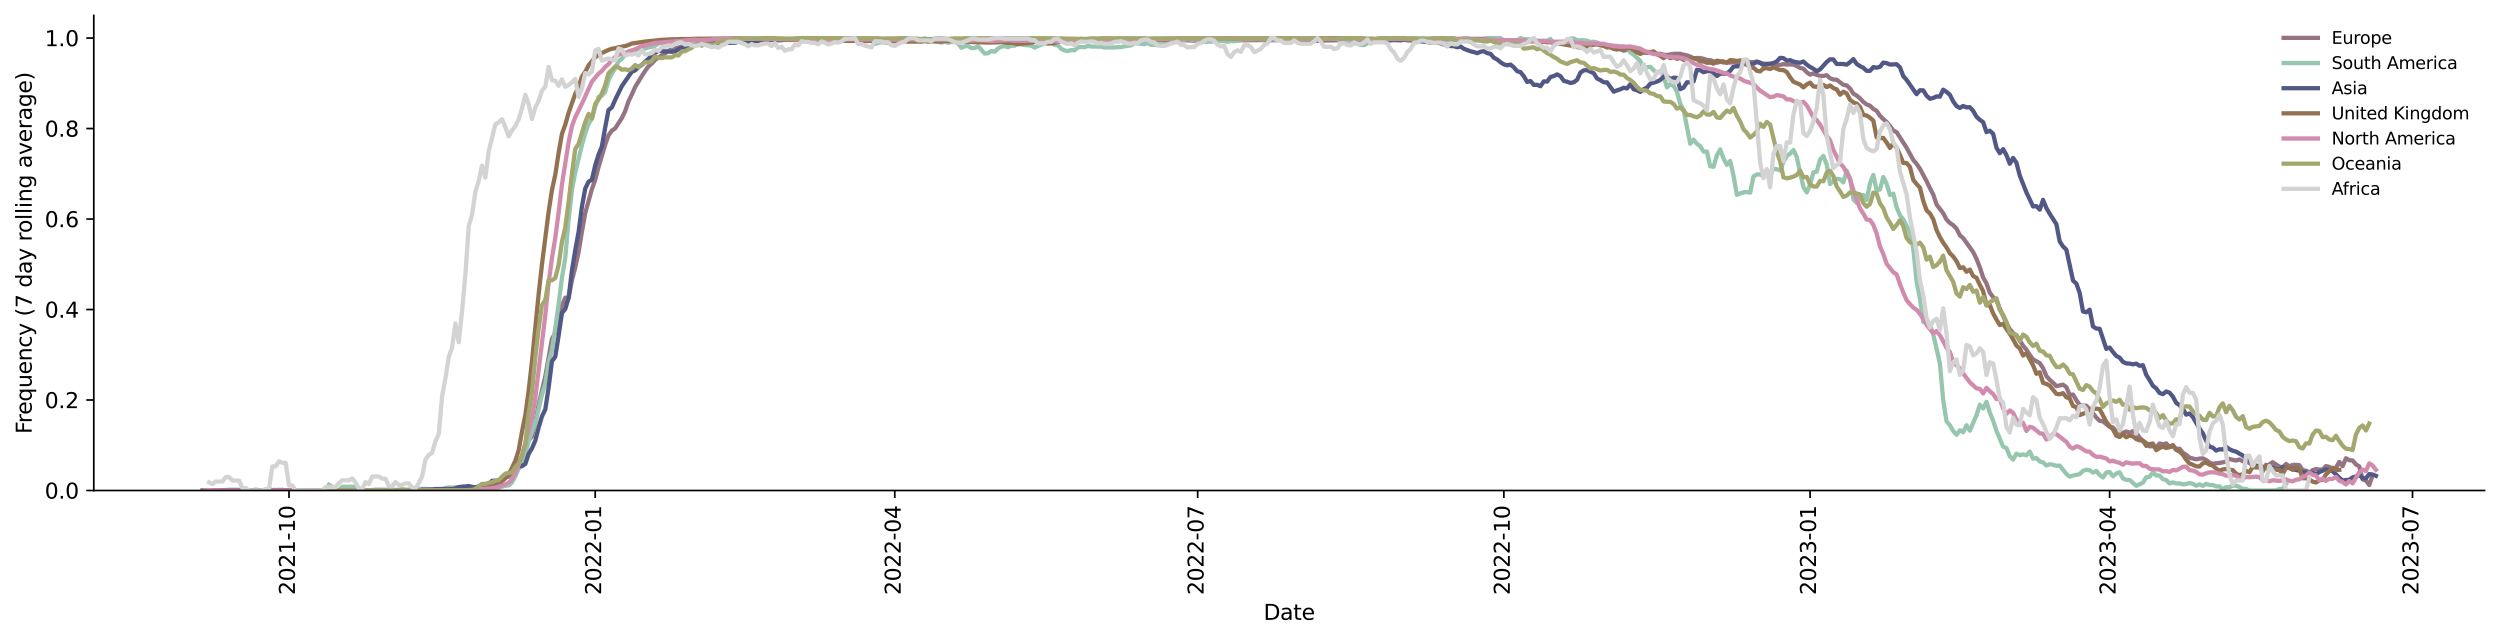 <?xml version="1.0" encoding="utf-8" standalone="no"?>
<!DOCTYPE svg PUBLIC "-//W3C//DTD SVG 1.1//EN"
  "http://www.w3.org/Graphics/SVG/1.1/DTD/svg11.dtd">
<svg xmlns:xlink="http://www.w3.org/1999/xlink" width="1166.981pt" height="298.621pt" viewBox="0 0 1166.981 298.621" xmlns="http://www.w3.org/2000/svg" version="1.1">
 <defs>
  <style type="text/css">*{stroke-linejoin: round; stroke-linecap: butt}</style>
 </defs>
 <g id="figure_1">
  <g id="patch_1">
   <path d="M 0 298.621 
L 1166.981 298.621 
L 1166.981 0 
L 0 0 
z
" style="fill: #ffffff"/>
  </g>
  <g id="axes_1">
   <g id="patch_2">
    <path d="M 43.781 228.96 
L 1159.781 228.96 
L 1159.781 7.2 
L 43.781 7.2 
z
" style="fill: #ffffff"/>
   </g>
   <g id="matplotlib.axis_1">
    <g id="xtick_1">
     <g id="line2d_1">
      <defs>
       <path id="m19c347974e" d="M 0 0 
L 0 3.5 
" style="stroke: #000000; stroke-width: 0.8"/>
      </defs>
      <g>
       <use xlink:href="#m19c347974e" x="134.904" y="228.96" style="stroke: #000000; stroke-width: 0.8"/>
      </g>
     </g>
     <g id="text_1">
      <!-- 2021-10 -->
      <g transform="translate(137.663 277.743)rotate(-90)scale(0.1 -0.1)">
       <defs>
        <path id="DejaVuSans-32" d="M 1228 531 
L 3431 531 
L 3431 0 
L 469 0 
L 469 531 
Q 828 903 1448 1529 
Q 2069 2156 2228 2338 
Q 2531 2678 2651 2914 
Q 2772 3150 2772 3378 
Q 2772 3750 2511 3984 
Q 2250 4219 1831 4219 
Q 1534 4219 1204 4116 
Q 875 4013 500 3803 
L 500 4441 
Q 881 4594 1212 4672 
Q 1544 4750 1819 4750 
Q 2544 4750 2975 4387 
Q 3406 4025 3406 3419 
Q 3406 3131 3298 2873 
Q 3191 2616 2906 2266 
Q 2828 2175 2409 1742 
Q 1991 1309 1228 531 
z
" transform="scale(0.016)"/>
        <path id="DejaVuSans-30" d="M 2034 4250 
Q 1547 4250 1301 3770 
Q 1056 3291 1056 2328 
Q 1056 1369 1301 889 
Q 1547 409 2034 409 
Q 2525 409 2770 889 
Q 3016 1369 3016 2328 
Q 3016 3291 2770 3770 
Q 2525 4250 2034 4250 
z
M 2034 4750 
Q 2819 4750 3233 4129 
Q 3647 3509 3647 2328 
Q 3647 1150 3233 529 
Q 2819 -91 2034 -91 
Q 1250 -91 836 529 
Q 422 1150 422 2328 
Q 422 3509 836 4129 
Q 1250 4750 2034 4750 
z
" transform="scale(0.016)"/>
        <path id="DejaVuSans-31" d="M 794 531 
L 1825 531 
L 1825 4091 
L 703 3866 
L 703 4441 
L 1819 4666 
L 2450 4666 
L 2450 531 
L 3481 531 
L 3481 0 
L 794 0 
L 794 531 
z
" transform="scale(0.016)"/>
        <path id="DejaVuSans-2d" d="M 313 2009 
L 1997 2009 
L 1997 1497 
L 313 1497 
L 313 2009 
z
" transform="scale(0.016)"/>
       </defs>
       <use xlink:href="#DejaVuSans-32"/>
       <use xlink:href="#DejaVuSans-30" x="63.623"/>
       <use xlink:href="#DejaVuSans-32" x="127.246"/>
       <use xlink:href="#DejaVuSans-31" x="190.869"/>
       <use xlink:href="#DejaVuSans-2d" x="254.492"/>
       <use xlink:href="#DejaVuSans-31" x="290.576"/>
       <use xlink:href="#DejaVuSans-30" x="354.199"/>
      </g>
     </g>
    </g>
    <g id="xtick_2">
     <g id="line2d_2">
      <g>
       <use xlink:href="#m19c347974e" x="277.841" y="228.96" style="stroke: #000000; stroke-width: 0.8"/>
      </g>
     </g>
     <g id="text_2">
      <!-- 2022-01 -->
      <g transform="translate(280.601 277.743)rotate(-90)scale(0.1 -0.1)">
       <use xlink:href="#DejaVuSans-32"/>
       <use xlink:href="#DejaVuSans-30" x="63.623"/>
       <use xlink:href="#DejaVuSans-32" x="127.246"/>
       <use xlink:href="#DejaVuSans-32" x="190.869"/>
       <use xlink:href="#DejaVuSans-2d" x="254.492"/>
       <use xlink:href="#DejaVuSans-30" x="290.576"/>
       <use xlink:href="#DejaVuSans-31" x="354.199"/>
      </g>
     </g>
    </g>
    <g id="xtick_3">
     <g id="line2d_3">
      <g>
       <use xlink:href="#m19c347974e" x="417.672" y="228.96" style="stroke: #000000; stroke-width: 0.8"/>
      </g>
     </g>
     <g id="text_3">
      <!-- 2022-04 -->
      <g transform="translate(420.431 277.743)rotate(-90)scale(0.1 -0.1)">
       <defs>
        <path id="DejaVuSans-34" d="M 2419 4116 
L 825 1625 
L 2419 1625 
L 2419 4116 
z
M 2253 4666 
L 3047 4666 
L 3047 1625 
L 3713 1625 
L 3713 1100 
L 3047 1100 
L 3047 0 
L 2419 0 
L 2419 1100 
L 313 1100 
L 313 1709 
L 2253 4666 
z
" transform="scale(0.016)"/>
       </defs>
       <use xlink:href="#DejaVuSans-32"/>
       <use xlink:href="#DejaVuSans-30" x="63.623"/>
       <use xlink:href="#DejaVuSans-32" x="127.246"/>
       <use xlink:href="#DejaVuSans-32" x="190.869"/>
       <use xlink:href="#DejaVuSans-2d" x="254.492"/>
       <use xlink:href="#DejaVuSans-30" x="290.576"/>
       <use xlink:href="#DejaVuSans-34" x="354.199"/>
      </g>
     </g>
    </g>
    <g id="xtick_4">
     <g id="line2d_4">
      <g>
       <use xlink:href="#m19c347974e" x="559.055" y="228.96" style="stroke: #000000; stroke-width: 0.8"/>
      </g>
     </g>
     <g id="text_4">
      <!-- 2022-07 -->
      <g transform="translate(561.815 277.743)rotate(-90)scale(0.1 -0.1)">
       <defs>
        <path id="DejaVuSans-37" d="M 525 4666 
L 3525 4666 
L 3525 4397 
L 1831 0 
L 1172 0 
L 2766 4134 
L 525 4134 
L 525 4666 
z
" transform="scale(0.016)"/>
       </defs>
       <use xlink:href="#DejaVuSans-32"/>
       <use xlink:href="#DejaVuSans-30" x="63.623"/>
       <use xlink:href="#DejaVuSans-32" x="127.246"/>
       <use xlink:href="#DejaVuSans-32" x="190.869"/>
       <use xlink:href="#DejaVuSans-2d" x="254.492"/>
       <use xlink:href="#DejaVuSans-30" x="290.576"/>
       <use xlink:href="#DejaVuSans-37" x="354.199"/>
      </g>
     </g>
    </g>
    <g id="xtick_5">
     <g id="line2d_5">
      <g>
       <use xlink:href="#m19c347974e" x="701.993" y="228.96" style="stroke: #000000; stroke-width: 0.8"/>
      </g>
     </g>
     <g id="text_5">
      <!-- 2022-10 -->
      <g transform="translate(704.752 277.743)rotate(-90)scale(0.1 -0.1)">
       <use xlink:href="#DejaVuSans-32"/>
       <use xlink:href="#DejaVuSans-30" x="63.623"/>
       <use xlink:href="#DejaVuSans-32" x="127.246"/>
       <use xlink:href="#DejaVuSans-32" x="190.869"/>
       <use xlink:href="#DejaVuSans-2d" x="254.492"/>
       <use xlink:href="#DejaVuSans-31" x="290.576"/>
       <use xlink:href="#DejaVuSans-30" x="354.199"/>
      </g>
     </g>
    </g>
    <g id="xtick_6">
     <g id="line2d_6">
      <g>
       <use xlink:href="#m19c347974e" x="844.93" y="228.96" style="stroke: #000000; stroke-width: 0.8"/>
      </g>
     </g>
     <g id="text_6">
      <!-- 2023-01 -->
      <g transform="translate(847.69 277.743)rotate(-90)scale(0.1 -0.1)">
       <defs>
        <path id="DejaVuSans-33" d="M 2597 2516 
Q 3050 2419 3304 2112 
Q 3559 1806 3559 1356 
Q 3559 666 3084 287 
Q 2609 -91 1734 -91 
Q 1441 -91 1130 -33 
Q 819 25 488 141 
L 488 750 
Q 750 597 1062 519 
Q 1375 441 1716 441 
Q 2309 441 2620 675 
Q 2931 909 2931 1356 
Q 2931 1769 2642 2001 
Q 2353 2234 1838 2234 
L 1294 2234 
L 1294 2753 
L 1863 2753 
Q 2328 2753 2575 2939 
Q 2822 3125 2822 3475 
Q 2822 3834 2567 4026 
Q 2313 4219 1838 4219 
Q 1578 4219 1281 4162 
Q 984 4106 628 3988 
L 628 4550 
Q 988 4650 1302 4700 
Q 1616 4750 1894 4750 
Q 2613 4750 3031 4423 
Q 3450 4097 3450 3541 
Q 3450 3153 3228 2886 
Q 3006 2619 2597 2516 
z
" transform="scale(0.016)"/>
       </defs>
       <use xlink:href="#DejaVuSans-32"/>
       <use xlink:href="#DejaVuSans-30" x="63.623"/>
       <use xlink:href="#DejaVuSans-32" x="127.246"/>
       <use xlink:href="#DejaVuSans-33" x="190.869"/>
       <use xlink:href="#DejaVuSans-2d" x="254.492"/>
       <use xlink:href="#DejaVuSans-30" x="290.576"/>
       <use xlink:href="#DejaVuSans-31" x="354.199"/>
      </g>
     </g>
    </g>
    <g id="xtick_7">
     <g id="line2d_7">
      <g>
       <use xlink:href="#m19c347974e" x="984.761" y="228.96" style="stroke: #000000; stroke-width: 0.8"/>
      </g>
     </g>
     <g id="text_7">
      <!-- 2023-04 -->
      <g transform="translate(987.52 277.743)rotate(-90)scale(0.1 -0.1)">
       <use xlink:href="#DejaVuSans-32"/>
       <use xlink:href="#DejaVuSans-30" x="63.623"/>
       <use xlink:href="#DejaVuSans-32" x="127.246"/>
       <use xlink:href="#DejaVuSans-33" x="190.869"/>
       <use xlink:href="#DejaVuSans-2d" x="254.492"/>
       <use xlink:href="#DejaVuSans-30" x="290.576"/>
       <use xlink:href="#DejaVuSans-34" x="354.199"/>
      </g>
     </g>
    </g>
    <g id="xtick_8">
     <g id="line2d_8">
      <g>
       <use xlink:href="#m19c347974e" x="1126.144" y="228.96" style="stroke: #000000; stroke-width: 0.8"/>
      </g>
     </g>
     <g id="text_8">
      <!-- 2023-07 -->
      <g transform="translate(1128.904 277.743)rotate(-90)scale(0.1 -0.1)">
       <use xlink:href="#DejaVuSans-32"/>
       <use xlink:href="#DejaVuSans-30" x="63.623"/>
       <use xlink:href="#DejaVuSans-32" x="127.246"/>
       <use xlink:href="#DejaVuSans-33" x="190.869"/>
       <use xlink:href="#DejaVuSans-2d" x="254.492"/>
       <use xlink:href="#DejaVuSans-30" x="290.576"/>
       <use xlink:href="#DejaVuSans-37" x="354.199"/>
      </g>
     </g>
    </g>
    <g id="text_9">
     <!-- Date -->
     <g transform="translate(589.83 289.341)scale(0.1 -0.1)">
      <defs>
       <path id="DejaVuSans-44" d="M 1259 4147 
L 1259 519 
L 2022 519 
Q 2988 519 3436 956 
Q 3884 1394 3884 2338 
Q 3884 3275 3436 3711 
Q 2988 4147 2022 4147 
L 1259 4147 
z
M 628 4666 
L 1925 4666 
Q 3281 4666 3915 4102 
Q 4550 3538 4550 2338 
Q 4550 1131 3912 565 
Q 3275 0 1925 0 
L 628 0 
L 628 4666 
z
" transform="scale(0.016)"/>
       <path id="DejaVuSans-61" d="M 2194 1759 
Q 1497 1759 1228 1600 
Q 959 1441 959 1056 
Q 959 750 1161 570 
Q 1363 391 1709 391 
Q 2188 391 2477 730 
Q 2766 1069 2766 1631 
L 2766 1759 
L 2194 1759 
z
M 3341 1997 
L 3341 0 
L 2766 0 
L 2766 531 
Q 2569 213 2275 61 
Q 1981 -91 1556 -91 
Q 1019 -91 701 211 
Q 384 513 384 1019 
Q 384 1609 779 1909 
Q 1175 2209 1959 2209 
L 2766 2209 
L 2766 2266 
Q 2766 2663 2505 2880 
Q 2244 3097 1772 3097 
Q 1472 3097 1187 3025 
Q 903 2953 641 2809 
L 641 3341 
Q 956 3463 1253 3523 
Q 1550 3584 1831 3584 
Q 2591 3584 2966 3190 
Q 3341 2797 3341 1997 
z
" transform="scale(0.016)"/>
       <path id="DejaVuSans-74" d="M 1172 4494 
L 1172 3500 
L 2356 3500 
L 2356 3053 
L 1172 3053 
L 1172 1153 
Q 1172 725 1289 603 
Q 1406 481 1766 481 
L 2356 481 
L 2356 0 
L 1766 0 
Q 1100 0 847 248 
Q 594 497 594 1153 
L 594 3053 
L 172 3053 
L 172 3500 
L 594 3500 
L 594 4494 
L 1172 4494 
z
" transform="scale(0.016)"/>
       <path id="DejaVuSans-65" d="M 3597 1894 
L 3597 1613 
L 953 1613 
Q 991 1019 1311 708 
Q 1631 397 2203 397 
Q 2534 397 2845 478 
Q 3156 559 3463 722 
L 3463 178 
Q 3153 47 2828 -22 
Q 2503 -91 2169 -91 
Q 1331 -91 842 396 
Q 353 884 353 1716 
Q 353 2575 817 3079 
Q 1281 3584 2069 3584 
Q 2775 3584 3186 3129 
Q 3597 2675 3597 1894 
z
M 3022 2063 
Q 3016 2534 2758 2815 
Q 2500 3097 2075 3097 
Q 1594 3097 1305 2825 
Q 1016 2553 972 2059 
L 3022 2063 
z
" transform="scale(0.016)"/>
      </defs>
      <use xlink:href="#DejaVuSans-44"/>
      <use xlink:href="#DejaVuSans-61" x="77.002"/>
      <use xlink:href="#DejaVuSans-74" x="138.281"/>
      <use xlink:href="#DejaVuSans-65" x="177.49"/>
     </g>
    </g>
   </g>
   <g id="matplotlib.axis_2">
    <g id="ytick_1">
     <g id="line2d_9">
      <defs>
       <path id="mb72888d506" d="M 0 0 
L -3.5 0 
" style="stroke: #000000; stroke-width: 0.8"/>
      </defs>
      <g>
       <use xlink:href="#mb72888d506" x="43.781" y="228.96" style="stroke: #000000; stroke-width: 0.8"/>
      </g>
     </g>
     <g id="text_10">
      <!-- 0.0 -->
      <g transform="translate(20.878 232.759)scale(0.1 -0.1)">
       <defs>
        <path id="DejaVuSans-2e" d="M 684 794 
L 1344 794 
L 1344 0 
L 684 0 
L 684 794 
z
" transform="scale(0.016)"/>
       </defs>
       <use xlink:href="#DejaVuSans-30"/>
       <use xlink:href="#DejaVuSans-2e" x="63.623"/>
       <use xlink:href="#DejaVuSans-30" x="95.41"/>
      </g>
     </g>
    </g>
    <g id="ytick_2">
     <g id="line2d_10">
      <g>
       <use xlink:href="#mb72888d506" x="43.781" y="186.72" style="stroke: #000000; stroke-width: 0.8"/>
      </g>
     </g>
     <g id="text_11">
      <!-- 0.2 -->
      <g transform="translate(20.878 190.519)scale(0.1 -0.1)">
       <use xlink:href="#DejaVuSans-30"/>
       <use xlink:href="#DejaVuSans-2e" x="63.623"/>
       <use xlink:href="#DejaVuSans-32" x="95.41"/>
      </g>
     </g>
    </g>
    <g id="ytick_3">
     <g id="line2d_11">
      <g>
       <use xlink:href="#mb72888d506" x="43.781" y="144.48" style="stroke: #000000; stroke-width: 0.8"/>
      </g>
     </g>
     <g id="text_12">
      <!-- 0.4 -->
      <g transform="translate(20.878 148.279)scale(0.1 -0.1)">
       <use xlink:href="#DejaVuSans-30"/>
       <use xlink:href="#DejaVuSans-2e" x="63.623"/>
       <use xlink:href="#DejaVuSans-34" x="95.41"/>
      </g>
     </g>
    </g>
    <g id="ytick_4">
     <g id="line2d_12">
      <g>
       <use xlink:href="#mb72888d506" x="43.781" y="102.24" style="stroke: #000000; stroke-width: 0.8"/>
      </g>
     </g>
     <g id="text_13">
      <!-- 0.6 -->
      <g transform="translate(20.878 106.039)scale(0.1 -0.1)">
       <defs>
        <path id="DejaVuSans-36" d="M 2113 2584 
Q 1688 2584 1439 2293 
Q 1191 2003 1191 1497 
Q 1191 994 1439 701 
Q 1688 409 2113 409 
Q 2538 409 2786 701 
Q 3034 994 3034 1497 
Q 3034 2003 2786 2293 
Q 2538 2584 2113 2584 
z
M 3366 4563 
L 3366 3988 
Q 3128 4100 2886 4159 
Q 2644 4219 2406 4219 
Q 1781 4219 1451 3797 
Q 1122 3375 1075 2522 
Q 1259 2794 1537 2939 
Q 1816 3084 2150 3084 
Q 2853 3084 3261 2657 
Q 3669 2231 3669 1497 
Q 3669 778 3244 343 
Q 2819 -91 2113 -91 
Q 1303 -91 875 529 
Q 447 1150 447 2328 
Q 447 3434 972 4092 
Q 1497 4750 2381 4750 
Q 2619 4750 2861 4703 
Q 3103 4656 3366 4563 
z
" transform="scale(0.016)"/>
       </defs>
       <use xlink:href="#DejaVuSans-30"/>
       <use xlink:href="#DejaVuSans-2e" x="63.623"/>
       <use xlink:href="#DejaVuSans-36" x="95.41"/>
      </g>
     </g>
    </g>
    <g id="ytick_5">
     <g id="line2d_13">
      <g>
       <use xlink:href="#mb72888d506" x="43.781" y="60" style="stroke: #000000; stroke-width: 0.8"/>
      </g>
     </g>
     <g id="text_14">
      <!-- 0.8 -->
      <g transform="translate(20.878 63.799)scale(0.1 -0.1)">
       <defs>
        <path id="DejaVuSans-38" d="M 2034 2216 
Q 1584 2216 1326 1975 
Q 1069 1734 1069 1313 
Q 1069 891 1326 650 
Q 1584 409 2034 409 
Q 2484 409 2743 651 
Q 3003 894 3003 1313 
Q 3003 1734 2745 1975 
Q 2488 2216 2034 2216 
z
M 1403 2484 
Q 997 2584 770 2862 
Q 544 3141 544 3541 
Q 544 4100 942 4425 
Q 1341 4750 2034 4750 
Q 2731 4750 3128 4425 
Q 3525 4100 3525 3541 
Q 3525 3141 3298 2862 
Q 3072 2584 2669 2484 
Q 3125 2378 3379 2068 
Q 3634 1759 3634 1313 
Q 3634 634 3220 271 
Q 2806 -91 2034 -91 
Q 1263 -91 848 271 
Q 434 634 434 1313 
Q 434 1759 690 2068 
Q 947 2378 1403 2484 
z
M 1172 3481 
Q 1172 3119 1398 2916 
Q 1625 2713 2034 2713 
Q 2441 2713 2670 2916 
Q 2900 3119 2900 3481 
Q 2900 3844 2670 4047 
Q 2441 4250 2034 4250 
Q 1625 4250 1398 4047 
Q 1172 3844 1172 3481 
z
" transform="scale(0.016)"/>
       </defs>
       <use xlink:href="#DejaVuSans-30"/>
       <use xlink:href="#DejaVuSans-2e" x="63.623"/>
       <use xlink:href="#DejaVuSans-38" x="95.41"/>
      </g>
     </g>
    </g>
    <g id="ytick_6">
     <g id="line2d_14">
      <g>
       <use xlink:href="#mb72888d506" x="43.781" y="17.76" style="stroke: #000000; stroke-width: 0.8"/>
      </g>
     </g>
     <g id="text_15">
      <!-- 1.0 -->
      <g transform="translate(20.878 21.559)scale(0.1 -0.1)">
       <use xlink:href="#DejaVuSans-31"/>
       <use xlink:href="#DejaVuSans-2e" x="63.623"/>
       <use xlink:href="#DejaVuSans-30" x="95.41"/>
      </g>
     </g>
    </g>
    <g id="text_16">
     <!-- Frequency (7 day rolling average) -->
     <g transform="translate(14.798 202.529)rotate(-90)scale(0.1 -0.1)">
      <defs>
       <path id="DejaVuSans-46" d="M 628 4666 
L 3309 4666 
L 3309 4134 
L 1259 4134 
L 1259 2759 
L 3109 2759 
L 3109 2228 
L 1259 2228 
L 1259 0 
L 628 0 
L 628 4666 
z
" transform="scale(0.016)"/>
       <path id="DejaVuSans-72" d="M 2631 2963 
Q 2534 3019 2420 3045 
Q 2306 3072 2169 3072 
Q 1681 3072 1420 2755 
Q 1159 2438 1159 1844 
L 1159 0 
L 581 0 
L 581 3500 
L 1159 3500 
L 1159 2956 
Q 1341 3275 1631 3429 
Q 1922 3584 2338 3584 
Q 2397 3584 2469 3576 
Q 2541 3569 2628 3553 
L 2631 2963 
z
" transform="scale(0.016)"/>
       <path id="DejaVuSans-71" d="M 947 1747 
Q 947 1113 1208 752 
Q 1469 391 1925 391 
Q 2381 391 2643 752 
Q 2906 1113 2906 1747 
Q 2906 2381 2643 2742 
Q 2381 3103 1925 3103 
Q 1469 3103 1208 2742 
Q 947 2381 947 1747 
z
M 2906 525 
Q 2725 213 2448 61 
Q 2172 -91 1784 -91 
Q 1150 -91 751 415 
Q 353 922 353 1747 
Q 353 2572 751 3078 
Q 1150 3584 1784 3584 
Q 2172 3584 2448 3432 
Q 2725 3281 2906 2969 
L 2906 3500 
L 3481 3500 
L 3481 -1331 
L 2906 -1331 
L 2906 525 
z
" transform="scale(0.016)"/>
       <path id="DejaVuSans-75" d="M 544 1381 
L 544 3500 
L 1119 3500 
L 1119 1403 
Q 1119 906 1312 657 
Q 1506 409 1894 409 
Q 2359 409 2629 706 
Q 2900 1003 2900 1516 
L 2900 3500 
L 3475 3500 
L 3475 0 
L 2900 0 
L 2900 538 
Q 2691 219 2414 64 
Q 2138 -91 1772 -91 
Q 1169 -91 856 284 
Q 544 659 544 1381 
z
M 1991 3584 
L 1991 3584 
z
" transform="scale(0.016)"/>
       <path id="DejaVuSans-6e" d="M 3513 2113 
L 3513 0 
L 2938 0 
L 2938 2094 
Q 2938 2591 2744 2837 
Q 2550 3084 2163 3084 
Q 1697 3084 1428 2787 
Q 1159 2491 1159 1978 
L 1159 0 
L 581 0 
L 581 3500 
L 1159 3500 
L 1159 2956 
Q 1366 3272 1645 3428 
Q 1925 3584 2291 3584 
Q 2894 3584 3203 3211 
Q 3513 2838 3513 2113 
z
" transform="scale(0.016)"/>
       <path id="DejaVuSans-63" d="M 3122 3366 
L 3122 2828 
Q 2878 2963 2633 3030 
Q 2388 3097 2138 3097 
Q 1578 3097 1268 2742 
Q 959 2388 959 1747 
Q 959 1106 1268 751 
Q 1578 397 2138 397 
Q 2388 397 2633 464 
Q 2878 531 3122 666 
L 3122 134 
Q 2881 22 2623 -34 
Q 2366 -91 2075 -91 
Q 1284 -91 818 406 
Q 353 903 353 1747 
Q 353 2603 823 3093 
Q 1294 3584 2113 3584 
Q 2378 3584 2631 3529 
Q 2884 3475 3122 3366 
z
" transform="scale(0.016)"/>
       <path id="DejaVuSans-79" d="M 2059 -325 
Q 1816 -950 1584 -1140 
Q 1353 -1331 966 -1331 
L 506 -1331 
L 506 -850 
L 844 -850 
Q 1081 -850 1212 -737 
Q 1344 -625 1503 -206 
L 1606 56 
L 191 3500 
L 800 3500 
L 1894 763 
L 2988 3500 
L 3597 3500 
L 2059 -325 
z
" transform="scale(0.016)"/>
       <path id="DejaVuSans-20" transform="scale(0.016)"/>
       <path id="DejaVuSans-28" d="M 1984 4856 
Q 1566 4138 1362 3434 
Q 1159 2731 1159 2009 
Q 1159 1288 1364 580 
Q 1569 -128 1984 -844 
L 1484 -844 
Q 1016 -109 783 600 
Q 550 1309 550 2009 
Q 550 2706 781 3412 
Q 1013 4119 1484 4856 
L 1984 4856 
z
" transform="scale(0.016)"/>
       <path id="DejaVuSans-64" d="M 2906 2969 
L 2906 4863 
L 3481 4863 
L 3481 0 
L 2906 0 
L 2906 525 
Q 2725 213 2448 61 
Q 2172 -91 1784 -91 
Q 1150 -91 751 415 
Q 353 922 353 1747 
Q 353 2572 751 3078 
Q 1150 3584 1784 3584 
Q 2172 3584 2448 3432 
Q 2725 3281 2906 2969 
z
M 947 1747 
Q 947 1113 1208 752 
Q 1469 391 1925 391 
Q 2381 391 2643 752 
Q 2906 1113 2906 1747 
Q 2906 2381 2643 2742 
Q 2381 3103 1925 3103 
Q 1469 3103 1208 2742 
Q 947 2381 947 1747 
z
" transform="scale(0.016)"/>
       <path id="DejaVuSans-6f" d="M 1959 3097 
Q 1497 3097 1228 2736 
Q 959 2375 959 1747 
Q 959 1119 1226 758 
Q 1494 397 1959 397 
Q 2419 397 2687 759 
Q 2956 1122 2956 1747 
Q 2956 2369 2687 2733 
Q 2419 3097 1959 3097 
z
M 1959 3584 
Q 2709 3584 3137 3096 
Q 3566 2609 3566 1747 
Q 3566 888 3137 398 
Q 2709 -91 1959 -91 
Q 1206 -91 779 398 
Q 353 888 353 1747 
Q 353 2609 779 3096 
Q 1206 3584 1959 3584 
z
" transform="scale(0.016)"/>
       <path id="DejaVuSans-6c" d="M 603 4863 
L 1178 4863 
L 1178 0 
L 603 0 
L 603 4863 
z
" transform="scale(0.016)"/>
       <path id="DejaVuSans-69" d="M 603 3500 
L 1178 3500 
L 1178 0 
L 603 0 
L 603 3500 
z
M 603 4863 
L 1178 4863 
L 1178 4134 
L 603 4134 
L 603 4863 
z
" transform="scale(0.016)"/>
       <path id="DejaVuSans-67" d="M 2906 1791 
Q 2906 2416 2648 2759 
Q 2391 3103 1925 3103 
Q 1463 3103 1205 2759 
Q 947 2416 947 1791 
Q 947 1169 1205 825 
Q 1463 481 1925 481 
Q 2391 481 2648 825 
Q 2906 1169 2906 1791 
z
M 3481 434 
Q 3481 -459 3084 -895 
Q 2688 -1331 1869 -1331 
Q 1566 -1331 1297 -1286 
Q 1028 -1241 775 -1147 
L 775 -588 
Q 1028 -725 1275 -790 
Q 1522 -856 1778 -856 
Q 2344 -856 2625 -561 
Q 2906 -266 2906 331 
L 2906 616 
Q 2728 306 2450 153 
Q 2172 0 1784 0 
Q 1141 0 747 490 
Q 353 981 353 1791 
Q 353 2603 747 3093 
Q 1141 3584 1784 3584 
Q 2172 3584 2450 3431 
Q 2728 3278 2906 2969 
L 2906 3500 
L 3481 3500 
L 3481 434 
z
" transform="scale(0.016)"/>
       <path id="DejaVuSans-76" d="M 191 3500 
L 800 3500 
L 1894 563 
L 2988 3500 
L 3597 3500 
L 2284 0 
L 1503 0 
L 191 3500 
z
" transform="scale(0.016)"/>
       <path id="DejaVuSans-29" d="M 513 4856 
L 1013 4856 
Q 1481 4119 1714 3412 
Q 1947 2706 1947 2009 
Q 1947 1309 1714 600 
Q 1481 -109 1013 -844 
L 513 -844 
Q 928 -128 1133 580 
Q 1338 1288 1338 2009 
Q 1338 2731 1133 3434 
Q 928 4138 513 4856 
z
" transform="scale(0.016)"/>
      </defs>
      <use xlink:href="#DejaVuSans-46"/>
      <use xlink:href="#DejaVuSans-72" x="50.27"/>
      <use xlink:href="#DejaVuSans-65" x="89.133"/>
      <use xlink:href="#DejaVuSans-71" x="150.656"/>
      <use xlink:href="#DejaVuSans-75" x="214.133"/>
      <use xlink:href="#DejaVuSans-65" x="277.512"/>
      <use xlink:href="#DejaVuSans-6e" x="339.035"/>
      <use xlink:href="#DejaVuSans-63" x="402.414"/>
      <use xlink:href="#DejaVuSans-79" x="457.395"/>
      <use xlink:href="#DejaVuSans-20" x="516.574"/>
      <use xlink:href="#DejaVuSans-28" x="548.361"/>
      <use xlink:href="#DejaVuSans-37" x="587.375"/>
      <use xlink:href="#DejaVuSans-20" x="650.998"/>
      <use xlink:href="#DejaVuSans-64" x="682.785"/>
      <use xlink:href="#DejaVuSans-61" x="746.262"/>
      <use xlink:href="#DejaVuSans-79" x="807.541"/>
      <use xlink:href="#DejaVuSans-20" x="866.721"/>
      <use xlink:href="#DejaVuSans-72" x="898.508"/>
      <use xlink:href="#DejaVuSans-6f" x="937.371"/>
      <use xlink:href="#DejaVuSans-6c" x="998.553"/>
      <use xlink:href="#DejaVuSans-6c" x="1026.336"/>
      <use xlink:href="#DejaVuSans-69" x="1054.119"/>
      <use xlink:href="#DejaVuSans-6e" x="1081.902"/>
      <use xlink:href="#DejaVuSans-67" x="1145.281"/>
      <use xlink:href="#DejaVuSans-20" x="1208.758"/>
      <use xlink:href="#DejaVuSans-61" x="1240.545"/>
      <use xlink:href="#DejaVuSans-76" x="1301.824"/>
      <use xlink:href="#DejaVuSans-65" x="1361.004"/>
      <use xlink:href="#DejaVuSans-72" x="1422.527"/>
      <use xlink:href="#DejaVuSans-61" x="1463.641"/>
      <use xlink:href="#DejaVuSans-67" x="1524.92"/>
      <use xlink:href="#DejaVuSans-65" x="1588.396"/>
      <use xlink:href="#DejaVuSans-29" x="1649.92"/>
     </g>
    </g>
   </g>
   <g id="line2d_15">
    <path d="M 94.509 228.867 
L 97.616 228.96 
L 99.17 228.806 
L 105.384 228.806 
L 106.938 228.96 
L 111.599 228.96 
L 113.153 228.821 
L 117.814 228.821 
L 119.367 228.646 
L 120.921 228.786 
L 124.028 228.786 
L 125.582 228.578 
L 127.136 228.752 
L 131.797 228.68 
L 133.35 228.888 
L 203.265 228.898 
L 204.819 228.434 
L 211.034 228.407 
L 212.587 228.839 
L 217.248 228.701 
L 220.356 228.6 
L 223.463 227.818 
L 225.017 227.257 
L 226.57 226.99 
L 231.231 225.271 
L 232.785 224.359 
L 235.892 222.786 
L 237.446 222.485 
L 239 220.606 
L 240.553 218.149 
L 242.107 215.475 
L 243.661 213.172 
L 246.768 205.594 
L 248.322 203.732 
L 249.875 197.296 
L 251.429 188.871 
L 254.536 175.71 
L 257.644 158.167 
L 259.197 155.449 
L 262.305 142.64 
L 263.858 138.955 
L 265.412 139.077 
L 266.966 130.838 
L 268.519 124.819 
L 270.073 117.72 
L 271.627 108.191 
L 273.18 99.472 
L 276.288 88.292 
L 277.841 83.893 
L 279.395 77.943 
L 282.502 67.512 
L 284.056 63.142 
L 285.61 60.967 
L 287.163 59.912 
L 290.271 55.096 
L 291.824 51.875 
L 293.378 47.3 
L 294.932 44.128 
L 296.485 40.598 
L 299.593 35.503 
L 301.146 33.109 
L 302.7 30.95 
L 304.254 29.644 
L 305.807 27.897 
L 308.915 25.803 
L 310.468 24.909 
L 312.022 23.711 
L 313.576 23.043 
L 319.79 21.35 
L 322.898 20.306 
L 324.451 19.952 
L 326.005 19.929 
L 327.559 19.692 
L 329.112 19.583 
L 332.22 19.549 
L 333.773 19.18 
L 335.327 19.021 
L 349.31 18.596 
L 352.417 18.421 
L 355.525 18.457 
L 361.739 18.287 
L 363.293 18.436 
L 369.508 18.411 
L 372.615 18.345 
L 377.276 18.337 
L 380.384 18.268 
L 403.689 18.308 
L 408.35 18.398 
L 417.672 18.255 
L 420.779 18.469 
L 425.44 18.547 
L 428.547 18.417 
L 430.101 18.504 
L 433.208 18.384 
L 437.869 18.419 
L 442.53 18.714 
L 448.745 18.759 
L 453.406 18.993 
L 461.174 18.577 
L 465.835 18.696 
L 467.389 18.619 
L 470.496 18.7 
L 472.05 18.607 
L 475.157 18.832 
L 482.926 18.853 
L 484.479 18.915 
L 492.248 18.582 
L 496.909 18.749 
L 500.016 18.734 
L 503.123 18.926 
L 504.677 18.967 
L 506.231 18.861 
L 507.784 18.882 
L 510.892 18.626 
L 512.445 18.627 
L 513.999 18.76 
L 518.66 18.687 
L 521.767 18.641 
L 524.875 18.614 
L 526.428 18.627 
L 527.982 18.753 
L 529.536 18.715 
L 531.089 18.809 
L 537.304 18.653 
L 541.965 18.813 
L 549.733 18.661 
L 557.502 18.957 
L 560.609 19.04 
L 562.163 18.913 
L 590.129 18.724 
L 591.682 18.846 
L 599.451 18.635 
L 608.773 18.832 
L 614.987 19.079 
L 616.541 18.939 
L 632.078 18.67 
L 633.631 18.865 
L 635.185 18.749 
L 636.739 18.884 
L 638.292 18.759 
L 639.846 18.754 
L 641.4 18.584 
L 642.953 18.644 
L 646.061 18.588 
L 650.722 18.475 
L 652.275 18.378 
L 655.383 18.403 
L 660.044 18.305 
L 663.151 18.463 
L 664.705 18.571 
L 669.366 18.455 
L 672.473 18.274 
L 683.349 18.427 
L 684.903 18.391 
L 689.564 18.649 
L 695.778 18.475 
L 697.332 18.661 
L 703.547 18.88 
L 705.1 18.794 
L 719.083 19.278 
L 726.852 19.651 
L 734.62 19.533 
L 736.174 19.76 
L 737.727 19.8 
L 739.281 20.111 
L 740.835 20.219 
L 742.388 20.463 
L 745.496 20.732 
L 747.049 20.893 
L 750.157 21.408 
L 753.264 22.446 
L 754.818 22.415 
L 757.925 23.645 
L 759.479 23.26 
L 761.032 23.443 
L 762.586 23.88 
L 764.14 23.498 
L 765.693 23.532 
L 767.247 24.275 
L 770.354 24.275 
L 771.908 25.077 
L 775.015 25.102 
L 776.569 25.533 
L 778.123 25.673 
L 781.23 25.136 
L 784.337 25.11 
L 785.891 25.566 
L 787.445 25.87 
L 788.998 26.407 
L 790.552 27.204 
L 792.106 27.055 
L 793.659 27.117 
L 795.213 27.442 
L 796.767 28.017 
L 798.32 28.081 
L 799.874 28.612 
L 801.428 29.287 
L 802.981 28.816 
L 804.535 29.18 
L 806.089 28.929 
L 807.642 29.253 
L 809.196 28.791 
L 810.75 29.368 
L 812.303 29.26 
L 813.857 28.648 
L 818.518 29.055 
L 820.072 28.656 
L 821.625 29.534 
L 826.286 29.942 
L 829.394 30.36 
L 830.947 30.251 
L 832.501 29.959 
L 834.055 30.13 
L 835.608 30.061 
L 837.162 30.142 
L 838.716 30.85 
L 840.269 31.693 
L 841.823 32.08 
L 843.377 33.74 
L 844.93 34.833 
L 846.484 34.264 
L 848.038 34.956 
L 849.591 35.435 
L 851.145 35.45 
L 852.699 35.095 
L 854.252 36.553 
L 855.806 37.104 
L 857.36 37.227 
L 860.467 39.599 
L 862.021 39.85 
L 863.574 41.343 
L 865.128 43.693 
L 866.682 44.632 
L 868.235 45.925 
L 869.789 47.592 
L 871.343 48.738 
L 872.896 49.339 
L 874.45 50.848 
L 876.004 51.717 
L 877.557 54.084 
L 879.111 55.593 
L 880.665 56.945 
L 882.218 58.804 
L 883.772 60.917 
L 885.326 61.701 
L 888.433 66.558 
L 889.987 68.965 
L 893.094 74.662 
L 894.648 76.45 
L 896.201 78.776 
L 899.309 84.561 
L 900.862 87.804 
L 902.416 90.764 
L 903.97 95.449 
L 907.077 99.563 
L 908.631 102.514 
L 910.184 104.075 
L 911.738 105.114 
L 913.292 106.762 
L 914.845 109.822 
L 916.399 111.145 
L 921.06 117.671 
L 922.614 120.835 
L 924.167 124.753 
L 925.721 129.559 
L 927.275 132.31 
L 928.828 136.616 
L 930.382 138.778 
L 931.936 140.123 
L 933.489 144.167 
L 935.043 147.41 
L 936.597 150.916 
L 938.15 153.631 
L 939.704 155.461 
L 941.258 156.63 
L 944.365 161.344 
L 945.919 163.213 
L 947.472 165.658 
L 949.026 167.749 
L 952.133 169.487 
L 953.687 171.831 
L 955.241 175.544 
L 956.794 177.316 
L 958.348 178.634 
L 959.902 180.244 
L 963.009 179.566 
L 964.563 180.704 
L 966.116 184.395 
L 967.67 184.161 
L 969.224 186.79 
L 970.777 189.017 
L 973.885 189.413 
L 975.438 190.925 
L 978.546 194.922 
L 980.1 196.437 
L 981.653 196.668 
L 984.761 199.296 
L 986.314 199.536 
L 987.868 201.428 
L 989.422 201.841 
L 990.975 202.039 
L 992.529 201.395 
L 994.083 202.063 
L 995.636 201.234 
L 997.19 202.1 
L 998.744 204.33 
L 1000.297 205.822 
L 1001.851 206.754 
L 1003.405 208.315 
L 1004.958 208.323 
L 1006.512 208.835 
L 1008.066 207.004 
L 1009.619 207.423 
L 1011.173 206.971 
L 1012.727 208.685 
L 1014.28 208.212 
L 1015.834 209.56 
L 1017.388 209.459 
L 1018.941 211.292 
L 1020.495 212.285 
L 1022.049 213.632 
L 1025.156 214.416 
L 1026.71 214.076 
L 1028.263 213.955 
L 1029.817 214.722 
L 1031.371 215.919 
L 1032.924 216.505 
L 1034.478 216.242 
L 1036.032 216.1 
L 1037.585 215.834 
L 1039.139 215.441 
L 1040.693 214.219 
L 1042.246 214.67 
L 1043.8 214.968 
L 1045.354 214.465 
L 1046.907 215.27 
L 1048.461 215.336 
L 1050.015 216.113 
L 1051.568 217.154 
L 1053.122 217.815 
L 1054.676 217.512 
L 1056.229 218.494 
L 1057.783 217.908 
L 1059.337 216.764 
L 1060.89 215.772 
L 1063.998 217.827 
L 1065.551 218.1 
L 1067.105 216.585 
L 1068.659 217.721 
L 1070.212 217.029 
L 1071.766 216.993 
L 1073.32 217.147 
L 1074.873 219.472 
L 1076.427 219.727 
L 1077.981 220.639 
L 1079.534 219.467 
L 1081.088 218.977 
L 1082.642 219.187 
L 1084.195 219.175 
L 1085.749 217.566 
L 1087.303 217.958 
L 1088.856 218.986 
L 1090.41 218.396 
L 1091.964 215.607 
L 1093.517 217.589 
L 1095.071 213.923 
L 1096.625 214.842 
L 1098.178 214.924 
L 1099.732 216.777 
L 1101.286 217.716 
L 1102.839 223.75 
L 1104.393 224.288 
L 1105.947 226.4 
L 1107.5 221.92 
L 1107.5 221.92 
" clip-path="url(#pa8a48360f2)" style="fill: none; stroke: #947383; stroke-width: 2; stroke-linecap: square"/>
   </g>
   <g id="line2d_16">
    <path d="M 153.548 226.265 
L 155.102 227.27 
L 156.655 228.96 
L 158.209 228.96 
L 159.763 227.2 
L 165.977 227.2 
L 167.531 228.96 
L 172.192 228.96 
L 175.299 228.527 
L 181.514 228.587 
L 184.621 228.658 
L 186.175 228.562 
L 187.729 228.342 
L 189.282 228.517 
L 190.836 228.513 
L 193.943 228.103 
L 195.497 228.262 
L 197.051 228.185 
L 200.158 228.312 
L 201.712 228.49 
L 204.819 228.338 
L 206.373 228.321 
L 207.926 227.749 
L 209.48 227.534 
L 211.034 227.621 
L 214.141 227.408 
L 215.695 228.064 
L 217.248 228.285 
L 218.802 228.309 
L 220.356 227.977 
L 221.909 228.08 
L 223.463 227.575 
L 226.57 227.455 
L 228.124 227.915 
L 229.678 227.611 
L 231.231 227.821 
L 232.785 227.709 
L 234.339 227.163 
L 235.892 226.747 
L 237.446 226.571 
L 239 225.187 
L 240.553 222.305 
L 242.107 218.782 
L 243.661 217.244 
L 245.214 211.985 
L 246.768 206.026 
L 248.322 201.532 
L 249.875 197.675 
L 252.983 184.207 
L 254.536 179.203 
L 256.09 168.971 
L 257.644 163.397 
L 259.197 153.12 
L 260.751 142.069 
L 262.305 129.623 
L 263.858 120.451 
L 265.412 102.619 
L 266.966 88.719 
L 268.519 80.532 
L 271.627 67.787 
L 273.18 62.241 
L 274.734 57.83 
L 276.288 55.4 
L 277.841 49.871 
L 279.395 45.301 
L 280.949 44.676 
L 282.502 42.869 
L 284.056 37.449 
L 285.61 34.32 
L 287.163 31.858 
L 288.717 28.653 
L 290.271 27.434 
L 291.824 25.637 
L 293.378 24.855 
L 296.485 23.734 
L 298.039 22.528 
L 299.593 23.279 
L 302.7 22.057 
L 304.254 21.861 
L 305.807 21.389 
L 307.361 20.223 
L 308.915 20.029 
L 310.468 19.691 
L 312.022 19.208 
L 313.576 19.341 
L 318.237 18.775 
L 319.79 18.935 
L 321.344 19.441 
L 322.898 19.456 
L 326.005 19.097 
L 327.559 18.991 
L 329.112 18.262 
L 332.22 18.209 
L 333.773 18.38 
L 338.434 18.07 
L 339.988 18.17 
L 341.542 17.931 
L 344.649 17.86 
L 346.203 17.983 
L 350.864 17.935 
L 352.417 18.37 
L 353.971 18.248 
L 357.078 18.97 
L 358.632 18.97 
L 360.186 18.534 
L 361.739 18.534 
L 363.293 18.128 
L 364.847 17.996 
L 371.061 18.065 
L 372.615 17.829 
L 377.276 18.058 
L 380.384 18.134 
L 383.491 18.397 
L 385.045 18.777 
L 388.152 18.631 
L 389.706 18.713 
L 391.259 18.558 
L 392.813 18.178 
L 394.367 18.382 
L 395.92 19.21 
L 397.474 18.92 
L 399.028 18.792 
L 400.581 18.792 
L 402.135 18.965 
L 403.689 18.564 
L 405.242 18.812 
L 406.796 18.812 
L 408.35 20.453 
L 411.457 19.649 
L 414.564 20.121 
L 416.118 18.48 
L 419.225 18.48 
L 420.779 17.992 
L 423.886 18.428 
L 425.44 18.428 
L 426.994 18.637 
L 428.547 18.637 
L 430.101 18.188 
L 431.655 17.969 
L 433.208 18.55 
L 434.762 18.713 
L 436.316 19.272 
L 437.869 19.466 
L 439.423 19.897 
L 440.977 19.316 
L 442.53 19.938 
L 444.084 19.589 
L 445.638 19.586 
L 447.191 20.245 
L 448.745 22.296 
L 450.299 21.622 
L 451.852 21.412 
L 453.406 22.445 
L 454.96 22.395 
L 456.513 21.581 
L 458.067 23.211 
L 459.621 25.003 
L 461.174 24.848 
L 462.728 23.807 
L 464.282 24.196 
L 465.835 22.686 
L 467.389 21.819 
L 468.943 21.499 
L 470.496 22.022 
L 472.05 21.306 
L 473.604 21.344 
L 475.157 20.419 
L 478.265 21.009 
L 481.372 21.292 
L 482.926 22.212 
L 484.479 21.475 
L 487.587 20.322 
L 490.694 19.925 
L 492.248 20.907 
L 493.801 21.164 
L 495.355 22.765 
L 496.909 23.543 
L 498.462 23.818 
L 500.016 23.364 
L 501.57 23.483 
L 503.123 22.083 
L 504.677 21.936 
L 506.231 22.028 
L 507.784 21.454 
L 509.338 21.718 
L 513.999 21.792 
L 515.553 22.19 
L 517.106 22.118 
L 518.66 22.184 
L 523.321 21.938 
L 526.428 21.376 
L 527.982 21.205 
L 529.536 20.148 
L 532.643 20.419 
L 534.197 20.634 
L 535.75 20.133 
L 537.304 20.958 
L 540.411 20.801 
L 541.965 20.373 
L 543.519 20.661 
L 545.072 20.217 
L 546.626 20.018 
L 548.18 19.625 
L 549.733 19.432 
L 551.287 18.83 
L 554.394 18.261 
L 557.502 18.697 
L 559.055 19.042 
L 560.609 19.548 
L 562.163 19.602 
L 566.824 19.303 
L 568.377 18.907 
L 573.038 19.446 
L 574.592 19.199 
L 576.146 19.264 
L 577.699 18.893 
L 579.253 18.709 
L 580.807 18.287 
L 582.36 18.49 
L 587.021 18.286 
L 588.575 18.439 
L 591.682 18.145 
L 593.236 18.496 
L 597.897 18.232 
L 599.451 18.249 
L 601.004 17.898 
L 602.558 18.187 
L 607.219 18.049 
L 608.773 18.238 
L 610.326 17.948 
L 613.434 18.025 
L 614.987 18.025 
L 616.541 17.837 
L 621.202 17.923 
L 622.756 18.032 
L 624.309 18.284 
L 625.863 19.178 
L 627.417 19.096 
L 628.97 19.224 
L 630.524 19.931 
L 632.078 20.263 
L 633.631 20.228 
L 635.185 20.999 
L 636.739 21.052 
L 638.292 20.236 
L 639.846 19.653 
L 642.953 18.022 
L 644.507 17.76 
L 647.614 17.76 
L 649.168 18.047 
L 650.722 18.207 
L 655.383 18.207 
L 656.936 17.92 
L 658.49 17.76 
L 664.705 17.76 
L 666.258 17.971 
L 667.812 17.971 
L 669.366 18.309 
L 670.919 18.309 
L 672.473 18.512 
L 674.027 18.301 
L 675.58 18.951 
L 677.134 18.613 
L 678.688 18.613 
L 680.242 18.41 
L 681.795 18.41 
L 683.349 17.76 
L 684.903 17.76 
L 686.456 18.055 
L 692.671 18.055 
L 694.225 17.76 
L 700.439 17.76 
L 701.993 18.933 
L 708.208 18.933 
L 709.761 17.76 
L 711.315 18.288 
L 714.422 18.288 
L 715.976 19.108 
L 722.191 19.016 
L 723.744 18.195 
L 725.298 20.145 
L 726.852 19.71 
L 728.405 19.71 
L 729.959 19.903 
L 731.513 19.903 
L 733.066 17.954 
L 734.62 17.954 
L 736.174 18.774 
L 739.281 18.807 
L 740.835 19.009 
L 742.388 19.634 
L 743.942 19.487 
L 745.496 19.809 
L 747.049 20.654 
L 748.603 20.975 
L 756.371 21.534 
L 757.925 21.808 
L 759.479 22.254 
L 761.032 24.489 
L 762.586 25.484 
L 765.693 28.512 
L 767.247 32.275 
L 768.801 31.368 
L 770.354 31.219 
L 771.908 32.801 
L 773.462 34.038 
L 775.015 33.24 
L 776.569 35.468 
L 778.123 40.805 
L 779.676 39.247 
L 781.23 40.048 
L 782.784 42.853 
L 784.337 48.449 
L 785.891 51.34 
L 788.998 67.114 
L 790.552 65.184 
L 792.106 67.098 
L 793.659 68.28 
L 795.213 70.752 
L 796.767 70.749 
L 798.32 77.608 
L 799.874 77.849 
L 801.428 72.461 
L 802.981 69.744 
L 804.535 74.047 
L 806.089 76.948 
L 807.642 75.093 
L 809.196 82.005 
L 810.75 90.945 
L 813.857 89.734 
L 815.411 89.657 
L 816.964 89.941 
L 818.518 82.344 
L 820.072 81.451 
L 821.625 81.426 
L 823.179 82.386 
L 824.733 79.409 
L 826.286 81.553 
L 827.84 78.828 
L 829.394 78.97 
L 830.947 79.595 
L 832.501 75.484 
L 834.055 72.805 
L 835.608 71.715 
L 837.162 70.019 
L 838.716 73.23 
L 840.269 80.566 
L 841.823 87.298 
L 843.377 89.811 
L 844.93 86.131 
L 846.484 80.467 
L 848.038 80.118 
L 849.591 74.516 
L 851.145 72.827 
L 852.699 76.78 
L 854.252 85.912 
L 855.806 84.476 
L 857.36 83.493 
L 858.913 83.675 
L 860.467 85.109 
L 862.021 79.629 
L 863.574 83.212 
L 865.128 93.039 
L 866.682 94.718 
L 868.235 91.98 
L 869.789 91.032 
L 871.343 93.417 
L 872.896 85.606 
L 874.45 81.695 
L 876.004 88.802 
L 877.557 88.459 
L 879.111 82.643 
L 880.665 85.778 
L 882.218 91.045 
L 883.772 90.375 
L 885.326 96.763 
L 886.879 100.507 
L 888.433 102.385 
L 889.987 105.426 
L 891.54 108.835 
L 893.094 115.946 
L 894.648 131.335 
L 896.201 139.377 
L 897.755 150.295 
L 899.309 148.985 
L 900.862 151.417 
L 902.416 155.97 
L 905.523 169.654 
L 907.077 186.828 
L 908.631 196.731 
L 910.184 198.449 
L 911.738 201.2 
L 913.292 202.939 
L 914.845 200.834 
L 916.399 201.729 
L 917.953 198.502 
L 919.506 201.035 
L 922.614 193.829 
L 924.167 188.946 
L 925.721 190.683 
L 927.275 187.542 
L 928.828 192.584 
L 930.382 196.455 
L 931.936 201.111 
L 935.043 208.489 
L 936.597 209.17 
L 938.15 212.971 
L 939.704 214.557 
L 941.258 211.741 
L 942.811 212.493 
L 944.365 212.108 
L 945.919 212.548 
L 947.472 210.762 
L 949.026 214.123 
L 950.58 213.781 
L 952.133 215.409 
L 953.687 215.819 
L 955.241 217.323 
L 956.794 216.67 
L 958.348 216.939 
L 959.902 217.427 
L 961.455 217.335 
L 964.563 221.22 
L 966.116 222.506 
L 967.67 221.969 
L 970.777 221.332 
L 972.331 219.801 
L 973.885 219.278 
L 975.438 219.489 
L 976.992 220.592 
L 978.546 219.846 
L 980.1 221.729 
L 981.653 222.897 
L 983.207 220.566 
L 984.761 220.341 
L 986.314 222.306 
L 987.868 221.035 
L 989.422 220.487 
L 990.975 223.317 
L 992.529 224.021 
L 994.083 224.021 
L 997.19 226.772 
L 1000.297 225.329 
L 1001.851 222.753 
L 1003.405 222.588 
L 1004.958 220.422 
L 1006.512 221.944 
L 1008.066 221.957 
L 1009.619 223.688 
L 1011.173 224.07 
L 1012.727 225.673 
L 1014.28 225.164 
L 1015.834 225.682 
L 1017.388 225.665 
L 1018.941 226.087 
L 1020.495 225.94 
L 1022.049 225.455 
L 1023.602 225.866 
L 1025.156 226.728 
L 1026.71 226.088 
L 1028.263 226.798 
L 1029.817 225.872 
L 1031.371 226.4 
L 1032.924 226.4 
L 1034.478 227.04 
L 1036.032 227.04 
L 1037.585 228.357 
L 1039.139 227.418 
L 1040.693 227.418 
L 1042.246 226.702 
L 1043.8 226.702 
L 1045.354 227.305 
L 1046.907 228.244 
L 1048.461 228.244 
L 1050.015 228.96 
L 1062.444 228.96 
L 1063.998 228.244 
L 1065.551 228.244 
L 1067.105 225.897 
L 1067.105 225.897 
" clip-path="url(#pa8a48360f2)" style="fill: none; stroke: #96c6ad; stroke-width: 2; stroke-linecap: square"/>
   </g>
   <g id="line2d_17">
    <path d="M 103.831 228.818 
L 106.938 228.707 
L 111.599 228.707 
L 113.153 228.96 
L 130.243 228.96 
L 131.797 228.847 
L 158.209 228.881 
L 161.316 228.96 
L 195.497 228.856 
L 197.051 228.587 
L 201.712 228.481 
L 203.265 228.263 
L 211.034 228.312 
L 212.587 227.956 
L 214.141 227.414 
L 215.695 227.167 
L 217.248 227.082 
L 218.802 226.884 
L 220.356 227.261 
L 221.909 227.492 
L 223.463 227.067 
L 225.017 226.429 
L 228.124 226.198 
L 229.678 224.442 
L 232.785 224.443 
L 234.339 223.481 
L 235.892 221.602 
L 237.446 221.337 
L 239 220.236 
L 240.553 218.492 
L 242.107 217.602 
L 243.661 217.562 
L 245.214 216.555 
L 246.768 211.864 
L 248.322 209.262 
L 249.875 205.669 
L 251.429 199.526 
L 252.983 194.346 
L 254.536 191.13 
L 256.09 180.898 
L 257.644 168.659 
L 259.197 166.486 
L 260.751 156.684 
L 262.305 146.143 
L 263.858 144.242 
L 265.412 139.091 
L 266.966 126.326 
L 268.519 116.819 
L 270.073 108.292 
L 271.627 96.529 
L 273.18 88.03 
L 274.734 84.822 
L 276.288 83.906 
L 277.841 77.168 
L 279.395 72.207 
L 280.949 68.376 
L 282.502 59.441 
L 284.056 51.366 
L 285.61 50.128 
L 287.163 46.574 
L 290.271 40.214 
L 293.378 35.672 
L 294.932 33.516 
L 296.485 32.851 
L 298.039 31.266 
L 299.593 30.319 
L 301.146 28.752 
L 302.7 27.458 
L 304.254 25.65 
L 307.361 23.712 
L 313.576 24.184 
L 315.129 24.002 
L 316.683 22.981 
L 318.237 22.289 
L 321.344 21.923 
L 324.451 21.027 
L 326.005 20.882 
L 327.559 20.325 
L 329.112 20.049 
L 333.773 19.881 
L 335.327 20.061 
L 343.095 19.937 
L 344.649 19.51 
L 346.203 19.616 
L 349.31 19.615 
L 350.864 19.249 
L 352.417 19.395 
L 355.525 18.803 
L 361.739 18.637 
L 363.293 18.826 
L 364.847 18.778 
L 366.4 18.513 
L 367.954 18.478 
L 369.508 18.62 
L 372.615 18.447 
L 374.169 18.589 
L 378.83 18.133 
L 381.937 18.204 
L 383.491 18.408 
L 385.045 18.739 
L 388.152 18.71 
L 389.706 18.919 
L 392.813 18.598 
L 394.367 18.757 
L 395.92 18.742 
L 397.474 18.474 
L 399.028 18.933 
L 405.242 18.657 
L 406.796 18.218 
L 409.903 18.161 
L 413.011 18.298 
L 414.564 18.41 
L 417.672 18.355 
L 419.225 18.146 
L 420.779 18.152 
L 422.333 18.028 
L 423.886 18.098 
L 425.44 18.054 
L 430.101 18.33 
L 431.655 18.229 
L 434.762 18.258 
L 437.869 18.046 
L 439.423 18.006 
L 440.977 18.389 
L 445.638 18.307 
L 447.191 18.626 
L 448.745 18.364 
L 450.299 18.304 
L 453.406 18.472 
L 454.96 18.266 
L 458.067 18.303 
L 464.282 18.111 
L 472.05 18.309 
L 475.157 18.487 
L 476.711 18.52 
L 478.265 18.742 
L 481.372 18.417 
L 482.926 18.351 
L 484.479 18.428 
L 486.033 18.344 
L 490.694 18.658 
L 492.248 18.567 
L 495.355 18.576 
L 498.462 18.432 
L 500.016 18.53 
L 503.123 18.5 
L 504.677 18.543 
L 509.338 18.104 
L 512.445 18.199 
L 515.553 18.638 
L 521.767 18.229 
L 523.321 18.024 
L 529.536 18.19 
L 532.643 18.386 
L 535.75 18.307 
L 540.411 18.142 
L 541.965 18.31 
L 543.519 18.246 
L 546.626 18.259 
L 548.18 18.25 
L 549.733 18.032 
L 551.287 18.122 
L 559.055 18.051 
L 566.824 18.114 
L 571.485 17.988 
L 574.592 17.967 
L 583.914 18.07 
L 585.468 17.987 
L 588.575 18.046 
L 596.343 17.873 
L 610.326 18.169 
L 613.434 18.007 
L 621.202 18.025 
L 624.309 17.937 
L 641.4 18.305 
L 644.507 18.59 
L 646.061 18.653 
L 647.614 18.914 
L 650.722 18.687 
L 653.829 18.803 
L 655.383 18.583 
L 656.936 18.774 
L 658.49 18.849 
L 660.044 18.775 
L 661.597 19.207 
L 663.151 19.269 
L 666.258 19.648 
L 667.812 19.786 
L 669.366 19.716 
L 672.473 20.17 
L 675.58 21.37 
L 678.688 21.567 
L 680.242 22.056 
L 681.795 21.698 
L 683.349 22.796 
L 686.456 23.947 
L 688.01 24.313 
L 689.564 24.827 
L 691.117 24.132 
L 692.671 23.91 
L 694.225 24.787 
L 695.778 25.15 
L 697.332 26.945 
L 698.886 27.779 
L 700.439 29.06 
L 701.993 30.054 
L 703.547 30.481 
L 705.1 30.151 
L 706.654 31.432 
L 708.208 33.235 
L 709.761 33.679 
L 711.315 35.612 
L 712.869 38.263 
L 714.422 37.82 
L 715.976 39.623 
L 717.53 39.586 
L 719.083 40.23 
L 720.637 37.983 
L 722.191 38.078 
L 723.744 35.952 
L 725.298 35.506 
L 726.852 34.728 
L 728.405 35.554 
L 729.959 37.735 
L 731.513 38.141 
L 733.066 38.742 
L 734.62 38.38 
L 736.174 37.263 
L 737.727 33.873 
L 739.281 32.836 
L 740.835 32.764 
L 743.942 34.181 
L 745.496 36.658 
L 747.049 37.396 
L 748.603 38.418 
L 750.157 38.437 
L 753.264 42.801 
L 754.818 42.175 
L 756.371 41.694 
L 757.925 40.949 
L 759.479 41.275 
L 761.032 39.319 
L 762.586 41.683 
L 764.14 42.112 
L 765.693 42.895 
L 767.247 41.682 
L 768.801 40.909 
L 770.354 39.021 
L 773.462 38.092 
L 775.015 37.302 
L 776.569 35.827 
L 778.123 35.687 
L 779.676 36.866 
L 781.23 36.285 
L 782.784 36.349 
L 784.337 41.614 
L 785.891 40.903 
L 787.445 38.409 
L 788.998 38.447 
L 790.552 38.015 
L 792.106 32.55 
L 793.659 32.779 
L 795.213 33.707 
L 796.767 33.227 
L 798.32 33.167 
L 799.874 34.089 
L 801.428 35.478 
L 802.981 34.39 
L 804.535 34.43 
L 806.089 34.31 
L 807.642 33.066 
L 809.196 31.057 
L 812.303 30.905 
L 813.857 29.731 
L 815.411 30.139 
L 816.964 30.01 
L 818.518 29.698 
L 820.072 28.952 
L 821.625 29.207 
L 823.179 30.443 
L 824.733 29.904 
L 826.286 29.709 
L 827.84 29.397 
L 829.394 28.672 
L 830.947 27.005 
L 832.501 27.139 
L 834.055 28.304 
L 835.608 28.063 
L 837.162 28.728 
L 838.716 29.082 
L 840.269 29.28 
L 841.823 28.72 
L 843.377 30.166 
L 844.93 31.235 
L 846.484 32.095 
L 848.038 33.239 
L 849.591 32.386 
L 852.699 28.932 
L 854.252 27.675 
L 855.806 27.736 
L 857.36 29.861 
L 860.467 29.886 
L 862.021 30.173 
L 863.574 29.035 
L 865.128 27.603 
L 866.682 29.832 
L 868.235 30.881 
L 869.789 31.62 
L 871.343 33.066 
L 872.896 33.079 
L 874.45 31.319 
L 876.004 31.604 
L 877.557 31.192 
L 879.111 29.227 
L 880.665 29.484 
L 882.218 30.135 
L 885.326 29.982 
L 886.879 31.415 
L 888.433 35.554 
L 889.987 37.298 
L 894.648 43.95 
L 896.201 42.143 
L 897.755 42.159 
L 899.309 44.687 
L 900.862 46.107 
L 902.416 45.725 
L 903.97 45.005 
L 905.523 45.114 
L 907.077 41.857 
L 908.631 42.894 
L 910.184 44.262 
L 911.738 47.33 
L 913.292 49.512 
L 914.845 50.381 
L 916.399 49.464 
L 917.953 50.132 
L 919.506 50.031 
L 921.06 51.742 
L 922.614 54.523 
L 924.167 55.914 
L 925.721 57.046 
L 927.275 61.664 
L 928.828 61.032 
L 930.382 62.452 
L 931.936 68.961 
L 933.489 71.506 
L 935.043 69.626 
L 936.597 72.378 
L 938.15 76.434 
L 939.704 73.729 
L 941.258 75.97 
L 942.811 81.939 
L 945.919 89.815 
L 949.026 96.375 
L 950.58 96.212 
L 952.133 97.856 
L 953.687 93.318 
L 955.241 97.119 
L 956.794 99.768 
L 959.902 104.638 
L 961.455 112.714 
L 963.009 115.047 
L 964.563 116.549 
L 967.67 130.958 
L 969.224 132.365 
L 970.777 136.755 
L 972.331 145.392 
L 973.885 145.782 
L 975.438 144.557 
L 976.992 152.39 
L 978.546 153.363 
L 980.1 153.465 
L 983.207 162.843 
L 984.761 162.236 
L 986.314 164.31 
L 987.868 166.137 
L 989.422 166.948 
L 990.975 168.93 
L 992.529 169.646 
L 994.083 169.725 
L 995.636 170.085 
L 997.19 169.736 
L 998.744 170.75 
L 1000.297 170.489 
L 1001.851 174.981 
L 1003.405 177.419 
L 1004.958 180.079 
L 1006.512 181.318 
L 1008.066 183.452 
L 1009.619 183.968 
L 1011.173 182.759 
L 1012.727 183.285 
L 1014.28 185.159 
L 1015.834 188.04 
L 1017.388 189.106 
L 1018.941 190.833 
L 1020.495 193.544 
L 1022.049 193.006 
L 1023.602 194.672 
L 1026.71 200.069 
L 1028.263 202.261 
L 1029.817 205.724 
L 1031.371 208.476 
L 1032.924 208.947 
L 1034.478 210.326 
L 1036.032 209.74 
L 1037.585 209.809 
L 1039.139 208.554 
L 1040.693 209.694 
L 1042.246 210.402 
L 1043.8 210.83 
L 1046.907 212.644 
L 1050.015 214.764 
L 1051.568 216.192 
L 1053.122 217.279 
L 1054.676 217.729 
L 1056.229 217.875 
L 1057.783 218.565 
L 1059.337 218.658 
L 1060.89 218.1 
L 1062.444 219.011 
L 1063.998 219.1 
L 1065.551 218.099 
L 1068.659 218.482 
L 1070.212 219.033 
L 1073.32 219.719 
L 1074.873 220.309 
L 1076.427 220.656 
L 1077.981 220.493 
L 1079.534 220.763 
L 1081.088 221.373 
L 1082.642 220.368 
L 1085.749 219.094 
L 1087.303 219.33 
L 1088.856 220.021 
L 1090.41 221.402 
L 1091.964 223.017 
L 1093.517 224.306 
L 1095.071 224.06 
L 1096.625 223.954 
L 1098.178 222.86 
L 1099.732 222.429 
L 1101.286 221.654 
L 1102.839 223.248 
L 1104.393 223.252 
L 1105.947 221.303 
L 1107.5 221.508 
L 1109.054 222.113 
L 1109.054 222.113 
" clip-path="url(#pa8a48360f2)" style="fill: none; stroke: #525886; stroke-width: 2; stroke-linecap: square"/>
   </g>
   <g id="line2d_18">
    <path d="M 150.441 228.954 
L 176.853 228.954 
L 218.802 228.849 
L 221.909 228.569 
L 223.463 228.115 
L 226.57 227.751 
L 229.678 227.085 
L 231.231 226.741 
L 232.785 225.826 
L 235.892 223.293 
L 237.446 221.192 
L 239 218.442 
L 240.553 215.052 
L 242.107 210.226 
L 243.661 201.474 
L 245.214 193.761 
L 246.768 182.41 
L 248.322 168.646 
L 251.429 137.345 
L 252.983 123.445 
L 256.09 98.854 
L 257.644 88.717 
L 259.197 81.548 
L 260.751 71.375 
L 262.305 62.496 
L 263.858 58.209 
L 265.412 52.679 
L 268.519 43.813 
L 270.073 40.593 
L 271.627 35.75 
L 273.18 33.521 
L 274.734 30.517 
L 277.841 26.667 
L 279.395 25.778 
L 280.949 24.73 
L 284.056 23.288 
L 285.61 22.752 
L 287.163 22.5 
L 288.717 22.083 
L 291.824 21.487 
L 293.378 20.993 
L 294.932 20.324 
L 301.146 19.398 
L 308.915 18.606 
L 312.022 18.45 
L 313.576 18.333 
L 315.129 18.369 
L 318.237 18.216 
L 321.344 18.257 
L 324.451 18.106 
L 332.22 18.051 
L 335.327 18.021 
L 344.649 18.024 
L 352.417 18.149 
L 361.739 18.39 
L 366.4 18.635 
L 378.83 18.628 
L 386.598 18.884 
L 403.689 19.169 
L 406.796 19.077 
L 413.011 19.058 
L 414.564 19.211 
L 419.225 19.305 
L 420.779 19.438 
L 422.333 19.287 
L 423.886 19.437 
L 426.994 19.408 
L 430.101 19.448 
L 431.655 19.196 
L 433.208 19.435 
L 434.762 19.297 
L 439.423 19.392 
L 440.977 19.173 
L 442.53 19.201 
L 445.638 19.035 
L 453.406 19.615 
L 461.174 19.868 
L 465.835 19.775 
L 467.389 19.597 
L 470.496 20.05 
L 472.05 19.94 
L 473.604 20.176 
L 475.157 20.636 
L 476.711 20.353 
L 478.265 20.185 
L 479.818 20.15 
L 482.926 19.65 
L 484.479 19.473 
L 486.033 19.942 
L 487.587 19.99 
L 489.14 20.313 
L 492.248 20.112 
L 493.801 19.552 
L 498.462 19.389 
L 500.016 19.635 
L 501.57 19.317 
L 503.123 19.323 
L 504.677 18.732 
L 506.231 18.694 
L 509.338 18.93 
L 510.892 18.746 
L 512.445 19.108 
L 513.999 19.094 
L 515.553 18.798 
L 517.106 18.65 
L 518.66 18.639 
L 520.214 18.312 
L 524.875 18.529 
L 527.982 18.397 
L 532.643 18.279 
L 535.75 18.255 
L 538.858 18.621 
L 541.965 18.554 
L 543.519 18.669 
L 546.626 18.244 
L 549.733 18.268 
L 552.841 18.045 
L 554.394 18.113 
L 555.948 18.041 
L 557.502 18.292 
L 560.609 18.378 
L 562.163 18.238 
L 563.716 18.367 
L 565.27 18.132 
L 568.377 18.038 
L 569.931 18.118 
L 573.038 18.092 
L 579.253 18.212 
L 580.807 18.177 
L 582.36 18.313 
L 588.575 18.242 
L 590.129 18.003 
L 594.79 18.117 
L 599.451 18.326 
L 601.004 18.223 
L 602.558 18.333 
L 604.112 18.321 
L 605.665 18.166 
L 607.219 18.282 
L 608.773 18.51 
L 610.326 18.288 
L 611.88 18.191 
L 614.987 18.284 
L 616.541 18.057 
L 621.202 18.045 
L 622.756 17.914 
L 628.97 18.103 
L 630.524 18.04 
L 632.078 18.119 
L 633.631 18.012 
L 638.292 18.247 
L 639.846 18.106 
L 641.4 18.272 
L 646.061 18.025 
L 647.614 18.179 
L 649.168 18.013 
L 650.722 18.118 
L 652.275 18.019 
L 661.597 18.686 
L 663.151 18.446 
L 664.705 18.559 
L 666.258 18.253 
L 669.366 18.035 
L 670.919 18.035 
L 672.473 17.922 
L 675.58 17.998 
L 678.688 17.927 
L 680.242 18.232 
L 681.795 18.156 
L 686.456 18.437 
L 688.01 18.255 
L 692.671 18.343 
L 694.225 18.611 
L 695.778 18.994 
L 700.439 19.149 
L 703.547 18.877 
L 706.654 19.206 
L 708.208 19.068 
L 709.761 19.319 
L 711.315 19.099 
L 712.869 19.304 
L 714.422 19.187 
L 715.976 19.231 
L 717.53 19.076 
L 719.083 19.454 
L 720.637 19.496 
L 722.191 19.743 
L 723.744 19.714 
L 725.298 20.039 
L 726.852 20.189 
L 733.066 21.264 
L 734.62 21.321 
L 736.174 21.986 
L 737.727 22.224 
L 739.281 22.04 
L 745.496 20.479 
L 747.049 21.168 
L 748.603 21.407 
L 750.157 22.169 
L 751.71 21.973 
L 753.264 22.843 
L 754.818 23.129 
L 756.371 22.731 
L 757.925 21.865 
L 759.479 22.651 
L 761.032 22.279 
L 764.14 24.439 
L 765.693 25.154 
L 767.247 24.461 
L 768.801 24.704 
L 771.908 23.995 
L 773.462 25.368 
L 775.015 26.094 
L 776.569 27.157 
L 778.123 26.128 
L 779.676 27.14 
L 781.23 26.689 
L 782.784 27.416 
L 784.337 27.053 
L 785.891 27.942 
L 787.445 28.135 
L 788.998 27.735 
L 790.552 27.159 
L 792.106 27.618 
L 793.659 28.746 
L 795.213 28.685 
L 796.767 29.303 
L 798.32 29.231 
L 799.874 29.744 
L 801.428 28.334 
L 802.981 28.576 
L 804.535 28.681 
L 806.089 29.345 
L 807.642 28.072 
L 809.196 28.174 
L 810.75 28.476 
L 812.303 28.213 
L 813.857 28.254 
L 815.411 30.095 
L 816.964 31.654 
L 818.518 31.55 
L 820.072 33.041 
L 821.625 33.334 
L 823.179 31.929 
L 824.733 31.824 
L 826.286 32.204 
L 827.84 31.489 
L 830.947 32.676 
L 832.501 32.721 
L 834.055 33.629 
L 835.608 36.078 
L 837.162 38.166 
L 840.269 39.457 
L 841.823 40.813 
L 843.377 39.396 
L 844.93 38.576 
L 846.484 40.351 
L 848.038 40.559 
L 849.591 39.786 
L 851.145 39.646 
L 852.699 40.65 
L 854.252 39.894 
L 855.806 41.123 
L 857.36 41.722 
L 858.913 44.193 
L 860.467 42.811 
L 862.021 43.629 
L 863.574 46.577 
L 865.128 47.825 
L 866.682 48.348 
L 868.235 49.928 
L 869.789 53.627 
L 871.343 53.919 
L 872.896 54.952 
L 874.45 56.285 
L 876.004 64.137 
L 877.557 64.478 
L 879.111 64.376 
L 880.665 66.527 
L 882.218 69.063 
L 883.772 66.924 
L 885.326 68.952 
L 886.879 72.285 
L 888.433 76.066 
L 889.987 76.122 
L 891.54 77.899 
L 893.094 83.95 
L 894.648 85.912 
L 896.201 87.591 
L 897.755 93.773 
L 899.309 98.182 
L 900.862 99.596 
L 902.416 102.312 
L 903.97 107.415 
L 905.523 110.697 
L 907.077 113.311 
L 908.631 115.482 
L 910.184 118.2 
L 911.738 119.736 
L 913.292 121.932 
L 914.845 125.111 
L 916.399 124.765 
L 917.953 126.846 
L 919.506 125.848 
L 921.06 128.852 
L 922.614 129.685 
L 924.167 132.943 
L 925.721 135.901 
L 927.275 142.493 
L 928.828 142.41 
L 930.382 146.314 
L 931.936 149.171 
L 933.489 151.736 
L 935.043 151.174 
L 936.597 153.587 
L 938.15 155.767 
L 939.704 158.37 
L 941.258 161.319 
L 942.811 162.626 
L 944.365 165.982 
L 945.919 164.828 
L 949.026 170.517 
L 950.58 174.473 
L 952.133 173.773 
L 953.687 178.716 
L 955.241 179.226 
L 956.794 179.997 
L 959.902 183.86 
L 961.455 184.045 
L 963.009 183.507 
L 964.563 185.459 
L 966.116 185.95 
L 967.67 189.534 
L 969.224 190.014 
L 970.777 193.756 
L 973.885 192.528 
L 975.438 191.047 
L 976.992 190.983 
L 978.546 190.728 
L 980.1 190.971 
L 983.207 196.882 
L 984.761 198.8 
L 986.314 200.481 
L 987.868 203.351 
L 989.422 203.978 
L 990.975 202.679 
L 992.529 204.109 
L 994.083 203.247 
L 995.636 203.687 
L 997.19 204.96 
L 998.744 205.564 
L 1000.297 205.665 
L 1001.851 208.136 
L 1003.405 207.283 
L 1004.958 207.053 
L 1006.512 210.127 
L 1008.066 209.146 
L 1009.619 208.459 
L 1011.173 209.129 
L 1012.727 208.655 
L 1014.28 207.738 
L 1015.834 210.028 
L 1017.388 210.774 
L 1018.941 212.237 
L 1020.495 214.592 
L 1022.049 216.357 
L 1023.602 216.946 
L 1025.156 217.666 
L 1026.71 217.764 
L 1028.263 216.266 
L 1029.817 215.909 
L 1031.371 216.88 
L 1032.924 217.33 
L 1034.478 218.759 
L 1036.032 219.705 
L 1037.585 219.121 
L 1039.139 218.963 
L 1042.246 219.471 
L 1043.8 221.151 
L 1045.354 221.784 
L 1046.907 221.358 
L 1048.461 219.775 
L 1050.015 220.457 
L 1051.568 217.912 
L 1053.122 218.209 
L 1054.676 218.12 
L 1056.229 219.964 
L 1057.783 216.979 
L 1059.337 218.872 
L 1060.89 218.978 
L 1062.444 219.315 
L 1063.998 219.379 
L 1065.551 221.239 
L 1067.105 218.186 
L 1068.659 218.302 
L 1070.212 219.313 
L 1071.766 218.339 
L 1073.32 218.807 
L 1074.873 223.253 
L 1076.427 223.253 
L 1077.981 223.768 
L 1079.534 224.818 
L 1081.088 225.223 
L 1082.642 224.193 
L 1084.195 224.012 
L 1085.749 221.49 
L 1088.856 218.343 
L 1090.41 219.373 
L 1091.964 219.303 
L 1091.964 219.303 
" clip-path="url(#pa8a48360f2)" style="fill: none; stroke: #937252; stroke-width: 2; stroke-linecap: square"/>
   </g>
   <g id="line2d_19">
    <path d="M 96.062 228.956 
L 133.35 228.937 
L 141.119 228.849 
L 148.887 228.943 
L 186.175 228.942 
L 201.712 228.928 
L 207.926 228.825 
L 217.248 228.839 
L 220.356 228.672 
L 223.463 228.435 
L 229.678 227.914 
L 231.231 227.603 
L 234.339 226.73 
L 237.446 225.339 
L 239 223.694 
L 240.553 220.701 
L 242.107 216.972 
L 243.661 212.541 
L 248.322 195.193 
L 249.875 185.679 
L 254.536 147.185 
L 256.09 132.069 
L 257.644 120.544 
L 259.197 111.011 
L 260.751 99.266 
L 262.305 86.231 
L 265.412 66.372 
L 266.966 58.931 
L 268.519 54.711 
L 271.627 48.416 
L 276.288 38.105 
L 279.395 34.392 
L 280.949 33.117 
L 282.502 31.24 
L 284.056 29.915 
L 285.61 27.891 
L 287.163 26.638 
L 288.717 25.584 
L 291.824 24.727 
L 293.378 24.01 
L 296.485 23.005 
L 299.593 21.532 
L 302.7 20.806 
L 305.807 20.085 
L 312.022 19.508 
L 315.129 19.284 
L 322.898 18.635 
L 324.451 18.56 
L 326.005 18.708 
L 332.22 18.515 
L 333.773 18.232 
L 336.881 18.193 
L 350.864 18.092 
L 353.971 17.969 
L 357.078 18.074 
L 367.954 18.335 
L 369.508 18.293 
L 371.061 18.415 
L 374.169 18.358 
L 377.276 18.455 
L 378.83 18.315 
L 383.491 18.367 
L 389.706 18.946 
L 395.92 18.278 
L 403.689 18.427 
L 405.242 18.345 
L 411.457 18.534 
L 414.564 18.674 
L 416.118 18.52 
L 422.333 18.445 
L 433.208 18.464 
L 436.316 18.592 
L 444.084 18.485 
L 448.745 18.902 
L 451.852 18.945 
L 456.513 18.813 
L 461.174 18.976 
L 462.728 19.125 
L 467.389 18.905 
L 468.943 18.885 
L 470.496 18.708 
L 473.604 19.013 
L 478.265 19.054 
L 484.479 18.867 
L 490.694 19.036 
L 493.801 19.445 
L 495.355 19.432 
L 496.909 19.247 
L 498.462 19.202 
L 500.016 18.993 
L 501.57 19.023 
L 503.123 18.886 
L 510.892 18.908 
L 512.445 18.815 
L 515.553 18.795 
L 517.106 18.584 
L 520.214 18.65 
L 524.875 18.642 
L 527.982 18.649 
L 535.75 18.394 
L 537.304 18.445 
L 543.519 18.268 
L 546.626 18.353 
L 549.733 18.42 
L 554.394 18.132 
L 579.253 18.034 
L 582.36 18.106 
L 594.79 18.067 
L 597.897 18.13 
L 602.558 18.138 
L 605.665 18.129 
L 639.846 18.156 
L 642.953 18.162 
L 646.061 18.157 
L 652.275 18.167 
L 660.044 18.294 
L 672.473 18.195 
L 677.134 18.302 
L 681.795 18.158 
L 688.01 18.369 
L 692.671 18.556 
L 695.778 18.492 
L 698.886 18.726 
L 700.439 18.685 
L 705.1 18.856 
L 708.208 18.952 
L 709.761 18.973 
L 711.315 19.159 
L 717.53 19.169 
L 720.637 19.099 
L 723.744 19.453 
L 725.298 19.599 
L 726.852 19.495 
L 733.066 19.496 
L 734.62 19.813 
L 736.174 20.015 
L 737.727 20.02 
L 740.835 20.394 
L 743.942 20.208 
L 745.496 20.442 
L 748.603 20.427 
L 750.157 20.909 
L 751.71 21.183 
L 753.264 21.627 
L 754.818 21.664 
L 756.371 21.84 
L 761.032 21.693 
L 765.693 22.688 
L 767.247 23.599 
L 771.908 25.266 
L 775.015 25.404 
L 776.569 25.731 
L 778.123 26.545 
L 779.676 26.431 
L 781.23 26.729 
L 784.337 26.862 
L 785.891 27.245 
L 788.998 28.479 
L 790.552 29.481 
L 792.106 30.234 
L 793.659 30.529 
L 795.213 31.313 
L 796.767 31.872 
L 798.32 32.257 
L 799.874 32.401 
L 802.981 33.441 
L 804.535 34.12 
L 806.089 34.275 
L 807.642 35.189 
L 809.196 35.777 
L 810.75 36.14 
L 812.303 36.641 
L 813.857 37.631 
L 815.411 38.197 
L 816.964 38.598 
L 818.518 39.142 
L 820.072 40.853 
L 821.625 42.308 
L 826.286 45.366 
L 827.84 45.106 
L 829.394 44.386 
L 832.501 44.962 
L 834.055 46.431 
L 835.608 46.353 
L 837.162 47.185 
L 838.716 47.751 
L 840.269 48.031 
L 841.823 47.517 
L 843.377 49.243 
L 844.93 51.909 
L 846.484 54.821 
L 848.038 56.073 
L 849.591 58.111 
L 852.699 63.398 
L 854.252 65.469 
L 855.806 70.045 
L 858.913 76.267 
L 860.467 77.925 
L 863.574 83.573 
L 865.128 88.775 
L 868.235 97.329 
L 869.789 99.675 
L 871.343 102.512 
L 872.896 102.646 
L 874.45 104.988 
L 876.004 108.976 
L 877.557 115.079 
L 879.111 118.57 
L 880.665 123.125 
L 883.772 127.076 
L 885.326 128.105 
L 886.879 132.561 
L 888.433 136.57 
L 889.987 140.101 
L 891.54 141.953 
L 893.094 143.566 
L 894.648 144.593 
L 896.201 146.498 
L 897.755 148.726 
L 899.309 151.606 
L 902.416 155.564 
L 903.97 154.54 
L 905.523 156.474 
L 907.077 159.283 
L 908.631 162.414 
L 910.184 164.264 
L 911.738 168.866 
L 913.292 170.539 
L 914.845 171.891 
L 916.399 174.365 
L 919.506 178.442 
L 922.614 181.285 
L 924.167 181.514 
L 925.721 183.657 
L 927.275 181.051 
L 928.828 182.621 
L 930.382 183.94 
L 931.936 186.294 
L 933.489 186.019 
L 935.043 190.783 
L 936.597 193.175 
L 938.15 191.608 
L 939.704 192.706 
L 941.258 195.791 
L 942.811 197.125 
L 944.365 197.368 
L 945.919 201.174 
L 947.472 199.234 
L 949.026 199.648 
L 952.133 202.257 
L 953.687 202.483 
L 955.241 205.149 
L 956.794 204.341 
L 958.348 202.545 
L 959.902 202.655 
L 964.563 206.256 
L 966.116 208.491 
L 967.67 209.381 
L 969.224 208.319 
L 970.777 208.724 
L 972.331 209.791 
L 973.885 210.698 
L 975.438 210.858 
L 976.992 212.357 
L 978.546 213.269 
L 980.1 213.169 
L 983.207 214.001 
L 984.761 215.38 
L 986.314 215.05 
L 987.868 215.657 
L 989.422 216.057 
L 990.975 216.895 
L 992.529 215.784 
L 994.083 216.192 
L 995.636 216.432 
L 997.19 216.247 
L 998.744 216.271 
L 1000.297 217.5 
L 1001.851 217.485 
L 1003.405 218.778 
L 1004.958 219.05 
L 1008.066 219.156 
L 1009.619 220.042 
L 1011.173 219.896 
L 1012.727 220.3 
L 1014.28 219.367 
L 1015.834 219.572 
L 1017.388 218.805 
L 1018.941 217.853 
L 1020.495 217.837 
L 1022.049 219.462 
L 1023.602 219.669 
L 1025.156 220.296 
L 1026.71 221.405 
L 1028.263 221.552 
L 1029.817 220.955 
L 1031.371 220.506 
L 1032.924 220.448 
L 1034.478 220.624 
L 1036.032 221.101 
L 1037.585 221.331 
L 1039.139 222.049 
L 1040.693 222.005 
L 1042.246 221.771 
L 1043.8 222.121 
L 1045.354 223.11 
L 1046.907 223.385 
L 1048.461 222.653 
L 1050.015 222.788 
L 1053.122 222.493 
L 1054.676 222.7 
L 1056.229 224.026 
L 1057.783 224.413 
L 1059.337 224.635 
L 1060.89 224.19 
L 1063.998 224.475 
L 1065.551 224.305 
L 1067.105 223.773 
L 1068.659 224.417 
L 1070.212 224.693 
L 1071.766 223.951 
L 1073.32 223.742 
L 1074.873 222.595 
L 1076.427 222.023 
L 1077.981 220.536 
L 1079.534 221.597 
L 1081.088 222.004 
L 1082.642 224.222 
L 1084.195 223.359 
L 1085.749 224.462 
L 1087.303 223.51 
L 1088.856 223.529 
L 1090.41 222.651 
L 1091.964 224.465 
L 1093.517 224.97 
L 1095.071 226.155 
L 1096.625 224.551 
L 1098.178 225.645 
L 1101.286 220.406 
L 1102.839 219.203 
L 1104.393 219.922 
L 1105.947 216.301 
L 1107.5 217.294 
L 1109.054 219.289 
L 1109.054 219.289 
" clip-path="url(#pa8a48360f2)" style="fill: none; stroke: #d18cad; stroke-width: 2; stroke-linecap: square"/>
   </g>
   <g id="line2d_20">
    <path d="M 153.548 228.491 
L 155.102 228.96 
L 220.356 228.96 
L 221.909 228.268 
L 225.017 225.875 
L 226.57 225.875 
L 228.124 225.375 
L 229.678 225.103 
L 231.231 224.353 
L 232.785 224.122 
L 234.339 222.505 
L 235.892 221.075 
L 239 220.506 
L 240.553 217.982 
L 242.107 216.255 
L 243.661 212.979 
L 245.214 207.295 
L 246.768 193.244 
L 248.322 183.05 
L 249.875 167.091 
L 251.429 153.41 
L 252.983 142.351 
L 254.536 140.139 
L 256.09 130.783 
L 257.644 130.844 
L 259.197 129.804 
L 260.751 123.71 
L 262.305 112.948 
L 263.858 106.149 
L 265.412 94.371 
L 266.966 81.237 
L 268.519 69.574 
L 270.073 67.174 
L 273.18 56.994 
L 274.734 53.163 
L 276.288 55.26 
L 277.841 48.524 
L 279.395 46.435 
L 280.949 43.591 
L 282.502 39.776 
L 284.056 34.184 
L 287.163 31.07 
L 288.717 31.422 
L 290.271 32.535 
L 291.824 32.349 
L 293.378 32.801 
L 294.932 31.995 
L 296.485 30.35 
L 298.039 31.309 
L 301.146 29.003 
L 302.7 29.166 
L 304.254 28.462 
L 305.807 26.375 
L 307.361 26.922 
L 308.915 27.114 
L 310.468 26.748 
L 313.576 26.783 
L 315.129 25.765 
L 316.683 25.911 
L 318.237 24.077 
L 319.79 23.853 
L 322.898 22.288 
L 324.451 20.886 
L 326.005 20.734 
L 327.559 21.308 
L 329.112 20.594 
L 332.22 20.86 
L 333.773 20.688 
L 335.327 19.43 
L 336.881 19.59 
L 338.434 19.226 
L 339.988 18.614 
L 341.542 18.651 
L 343.095 18.25 
L 352.417 17.983 
L 357.078 17.76 
L 361.739 17.76 
L 363.293 17.946 
L 364.847 17.946 
L 366.4 18.126 
L 369.508 18.126 
L 371.061 17.94 
L 372.615 17.94 
L 374.169 17.76 
L 409.903 17.845 
L 411.457 18.007 
L 414.564 17.922 
L 423.886 17.886 
L 425.44 18.091 
L 426.994 17.965 
L 431.655 18.43 
L 433.208 18.306 
L 437.869 18.233 
L 440.977 18.017 
L 442.53 18.151 
L 445.638 17.894 
L 448.745 17.974 
L 450.299 17.84 
L 492.248 17.841 
L 493.801 17.962 
L 495.355 17.881 
L 496.909 17.998 
L 501.57 18.065 
L 503.123 18.165 
L 504.677 18.048 
L 506.231 18.2 
L 510.892 17.984 
L 512.445 17.984 
L 513.999 17.833 
L 523.321 17.864 
L 524.875 17.967 
L 527.982 17.863 
L 534.197 17.869 
L 535.75 18.009 
L 541.965 17.9 
L 546.626 17.851 
L 565.27 17.86 
L 566.824 17.99 
L 569.931 17.99 
L 571.485 18.106 
L 574.592 17.958 
L 577.699 17.958 
L 579.253 17.843 
L 616.541 17.897 
L 618.095 18.018 
L 619.648 18.018 
L 621.202 18.131 
L 622.756 17.993 
L 624.309 17.993 
L 625.863 17.872 
L 627.417 17.872 
L 628.97 17.76 
L 635.185 17.847 
L 636.739 17.986 
L 638.292 18.251 
L 641.4 18.165 
L 642.953 18.34 
L 644.507 18.201 
L 646.061 17.936 
L 649.168 17.936 
L 650.722 17.76 
L 655.383 17.76 
L 656.936 17.97 
L 660.044 17.97 
L 661.597 18.337 
L 663.151 18.482 
L 664.705 18.272 
L 667.812 18.272 
L 669.366 17.906 
L 675.58 18.006 
L 678.688 18.394 
L 680.242 18.845 
L 689.564 18.862 
L 691.117 19.014 
L 692.671 19.34 
L 694.225 19.364 
L 695.778 18.936 
L 698.886 20.325 
L 701.993 20.286 
L 703.547 20.575 
L 705.1 20.461 
L 706.654 20.083 
L 708.208 20.664 
L 709.761 20.902 
L 711.315 22.716 
L 712.869 22.57 
L 714.422 22.237 
L 715.976 22.085 
L 717.53 23 
L 719.083 22.555 
L 720.637 23.613 
L 722.191 24.822 
L 723.744 25.542 
L 725.298 26.654 
L 726.852 27.441 
L 728.405 28.672 
L 731.513 29.866 
L 733.066 29.004 
L 736.174 28.113 
L 737.727 29.146 
L 739.281 29.315 
L 742.388 31.994 
L 743.942 31.788 
L 747.049 32.924 
L 748.603 32.628 
L 750.157 32.622 
L 751.71 33.575 
L 753.264 33.374 
L 754.818 33.831 
L 756.371 34.832 
L 757.925 34.852 
L 759.479 36.417 
L 761.032 37.353 
L 762.586 38.646 
L 764.14 40.515 
L 765.693 41.908 
L 768.801 42.319 
L 770.354 43.585 
L 771.908 43.81 
L 773.462 44.849 
L 775.015 44.989 
L 776.569 47.359 
L 778.123 47.513 
L 779.676 47.511 
L 781.23 48.521 
L 782.784 50.708 
L 784.337 50.07 
L 785.891 51.656 
L 787.445 53.618 
L 788.998 53.656 
L 790.552 54.317 
L 792.106 54.723 
L 793.659 53.893 
L 795.213 51.948 
L 796.767 53.445 
L 798.32 53.493 
L 799.874 52.216 
L 801.428 54.782 
L 802.981 55.085 
L 804.535 53.194 
L 806.089 51.651 
L 807.642 52.377 
L 809.196 50.371 
L 810.75 54.023 
L 812.303 56.649 
L 813.857 60.377 
L 815.411 61.996 
L 816.964 64.194 
L 818.518 62.98 
L 820.072 61.322 
L 821.625 57.802 
L 823.179 59.25 
L 824.733 56.917 
L 826.286 58.141 
L 829.394 70.94 
L 830.947 75.29 
L 832.501 82.793 
L 834.055 83.241 
L 835.608 82.938 
L 837.162 82.427 
L 838.716 81.713 
L 840.269 79.674 
L 841.823 82.747 
L 843.377 82.617 
L 844.93 86.061 
L 846.484 87.054 
L 848.038 87.084 
L 849.591 84.435 
L 851.145 84.615 
L 852.699 80.588 
L 854.252 79.715 
L 855.806 82.148 
L 857.36 87.05 
L 858.913 89.327 
L 860.467 91.937 
L 862.021 91.28 
L 863.574 89.842 
L 865.128 89.854 
L 868.235 90.761 
L 869.789 94.891 
L 871.343 96.5 
L 872.896 95.223 
L 874.45 89.944 
L 876.004 90.397 
L 877.557 94.964 
L 879.111 97.188 
L 880.665 101.484 
L 882.218 103.953 
L 883.772 106.869 
L 885.326 105.04 
L 886.879 102.804 
L 888.433 105.534 
L 889.987 111.131 
L 891.54 113.064 
L 893.094 113.334 
L 894.648 114.269 
L 896.201 113.277 
L 897.755 115.414 
L 899.309 121.187 
L 900.862 119.822 
L 902.416 124.628 
L 903.97 123.809 
L 905.523 122.156 
L 907.077 119.314 
L 908.631 126.167 
L 911.738 131.56 
L 913.292 137.002 
L 914.845 138.433 
L 916.399 134.072 
L 917.953 134.922 
L 919.506 133.017 
L 921.06 136.175 
L 922.614 135.611 
L 924.167 141.301 
L 925.721 138.619 
L 927.275 142.53 
L 928.828 141.079 
L 931.936 139.248 
L 933.489 144.734 
L 935.043 146.895 
L 936.597 150.274 
L 938.15 155.271 
L 941.258 156.387 
L 942.811 159.143 
L 944.365 156.181 
L 945.919 157.18 
L 947.472 159.845 
L 949.026 161.499 
L 950.58 160.413 
L 952.133 163.688 
L 953.687 164.096 
L 955.241 165.877 
L 956.794 166.081 
L 958.348 169.08 
L 959.902 171.297 
L 961.455 171.376 
L 963.009 170.129 
L 964.563 171.609 
L 966.116 174.408 
L 967.67 174.749 
L 970.777 181.451 
L 972.331 182.041 
L 973.885 179.78 
L 975.438 180.486 
L 976.992 182.549 
L 978.546 183.642 
L 980.1 186.509 
L 981.653 189.879 
L 983.207 188.244 
L 986.314 186.962 
L 987.868 187.573 
L 989.422 186.593 
L 990.975 188.94 
L 992.529 188.634 
L 994.083 191.26 
L 995.636 190.055 
L 997.19 190.556 
L 998.744 190.264 
L 1000.297 190.179 
L 1001.851 190.4 
L 1003.405 191.51 
L 1004.958 191.153 
L 1006.512 192.872 
L 1008.066 195.131 
L 1009.619 193.743 
L 1011.173 196.298 
L 1012.727 197.855 
L 1014.28 197.535 
L 1015.834 195.723 
L 1017.388 195.928 
L 1018.941 189.94 
L 1020.495 189.677 
L 1022.049 189.767 
L 1023.602 192.014 
L 1025.156 193.332 
L 1026.71 194.064 
L 1028.263 195.915 
L 1029.817 196.086 
L 1031.371 192.713 
L 1032.924 194.38 
L 1034.478 194.261 
L 1036.032 190.126 
L 1037.585 188.294 
L 1039.139 192.446 
L 1040.693 189.435 
L 1042.246 191.532 
L 1043.8 194.647 
L 1045.354 195.806 
L 1046.907 194.267 
L 1048.461 199.307 
L 1050.015 200.126 
L 1051.568 199.246 
L 1054.676 198.839 
L 1056.229 197.006 
L 1057.783 196.373 
L 1059.337 197.104 
L 1060.89 198.788 
L 1062.444 200.694 
L 1063.998 201.423 
L 1065.551 203.936 
L 1067.105 205.113 
L 1068.659 205.907 
L 1070.212 205.624 
L 1071.766 205.949 
L 1073.32 208.734 
L 1074.873 209.348 
L 1076.427 206.942 
L 1077.981 207.061 
L 1079.534 202.836 
L 1081.088 200.952 
L 1082.642 201.205 
L 1084.195 204.087 
L 1085.749 203.862 
L 1087.303 205.201 
L 1088.856 205.481 
L 1090.41 203.427 
L 1091.964 205.869 
L 1093.517 208.06 
L 1095.071 209.491 
L 1096.625 209.613 
L 1098.178 210.066 
L 1099.732 202.833 
L 1101.286 199.769 
L 1102.839 198.608 
L 1104.393 200.949 
L 1105.947 197.724 
L 1105.947 197.724 
" clip-path="url(#pa8a48360f2)" style="fill: none; stroke: #a4a86f; stroke-width: 2; stroke-linecap: square"/>
   </g>
   <g id="line2d_21">
    <path d="M 97.616 225.167 
L 99.17 225.995 
L 100.723 224.778 
L 103.831 224.778 
L 105.384 222.715 
L 106.938 222.715 
L 108.492 224.298 
L 111.599 224.298 
L 113.153 227.818 
L 114.706 227.818 
L 116.26 228.96 
L 122.475 228.96 
L 124.028 228.244 
L 125.582 228.244 
L 127.136 217.684 
L 128.689 217.684 
L 130.243 215.337 
L 131.797 216.053 
L 133.35 216.053 
L 134.904 226.613 
L 136.458 226.613 
L 138.011 228.96 
L 150.441 228.96 
L 151.994 227.366 
L 156.655 227.366 
L 158.209 225.446 
L 159.763 224.224 
L 162.87 224.224 
L 164.424 223.325 
L 165.977 225.245 
L 167.531 228.061 
L 169.085 228.061 
L 170.638 225.044 
L 172.192 225.943 
L 173.746 222.423 
L 176.853 222.423 
L 178.407 223.429 
L 179.96 223.429 
L 181.514 226.949 
L 183.068 226.949 
L 184.621 225.029 
L 186.175 226.336 
L 187.729 226.336 
L 189.282 225.655 
L 190.836 225.655 
L 192.39 227.575 
L 193.943 227.873 
L 195.497 225.526 
L 197.051 222.416 
L 198.604 214.496 
L 200.158 212.363 
L 201.712 211.337 
L 203.265 206.004 
L 204.819 202.565 
L 206.373 184.839 
L 207.926 176.58 
L 209.48 166.686 
L 211.034 162.152 
L 212.587 151.017 
L 214.141 159.767 
L 215.695 145.057 
L 217.248 128.002 
L 218.802 105.531 
L 220.356 100.201 
L 221.909 89.478 
L 223.463 84.354 
L 225.017 77.283 
L 226.57 82.876 
L 228.124 70.585 
L 231.231 58.057 
L 232.785 57.091 
L 234.339 55.663 
L 235.892 59.318 
L 237.446 63.666 
L 239 60.848 
L 240.553 58.916 
L 242.107 55.666 
L 243.661 50.627 
L 245.214 44.278 
L 246.768 48.534 
L 248.322 55.554 
L 249.875 50.253 
L 251.429 47.076 
L 252.983 42.392 
L 254.536 40.345 
L 256.09 31.228 
L 257.644 37.445 
L 259.197 37.667 
L 260.751 40.044 
L 262.305 37.035 
L 263.858 40.51 
L 265.412 39.744 
L 266.966 38.414 
L 268.519 36.858 
L 270.073 45.234 
L 271.627 41.2 
L 273.18 34.135 
L 274.734 34.767 
L 276.288 33.449 
L 277.841 23.559 
L 279.395 22.807 
L 280.949 28.341 
L 282.502 27.707 
L 284.056 27.283 
L 285.61 27.771 
L 287.163 28.133 
L 288.717 22.585 
L 290.271 23.155 
L 291.824 25.881 
L 293.378 25.389 
L 294.932 25.504 
L 296.485 25.035 
L 298.039 25.914 
L 299.593 23.531 
L 301.146 25.428 
L 304.254 24.784 
L 305.807 23.339 
L 307.361 23.739 
L 308.915 21.989 
L 310.468 21.951 
L 312.022 21.214 
L 313.576 21.526 
L 315.129 20.473 
L 316.683 19.828 
L 318.237 19.772 
L 319.79 20.846 
L 321.344 20.525 
L 322.898 21.16 
L 324.451 21.443 
L 326.005 21.184 
L 327.559 20.513 
L 330.666 21.464 
L 332.22 21.993 
L 333.773 21.695 
L 335.327 22.253 
L 336.881 21.142 
L 338.434 20.616 
L 339.988 19.474 
L 344.649 19.52 
L 347.756 20.615 
L 349.31 21.597 
L 350.864 20.591 
L 352.417 21.154 
L 353.971 21.181 
L 355.525 20.626 
L 357.078 20.314 
L 358.632 20.314 
L 360.186 21.475 
L 361.739 20.155 
L 363.293 22.438 
L 364.847 21.767 
L 366.4 23.687 
L 367.954 22.993 
L 369.508 22.993 
L 371.061 20.71 
L 372.615 21.196 
L 374.169 19.276 
L 375.723 19.566 
L 377.276 19.566 
L 378.83 20.046 
L 380.384 20 
L 381.937 20.681 
L 383.491 19.361 
L 385.045 19.94 
L 386.598 20.74 
L 388.152 20.3 
L 389.706 19.619 
L 391.259 19.923 
L 392.813 19.344 
L 394.367 18.064 
L 397.474 18.064 
L 399.028 17.76 
L 400.581 20.576 
L 402.135 20.576 
L 403.689 21.317 
L 406.796 22.106 
L 408.35 19.29 
L 411.457 19.361 
L 413.011 19.74 
L 414.564 19.707 
L 416.118 21.1 
L 417.672 21.399 
L 420.779 19.79 
L 422.333 19.452 
L 423.886 18.06 
L 425.44 17.76 
L 426.994 17.76 
L 428.547 18.862 
L 433.208 18.862 
L 434.762 19.168 
L 436.316 18.066 
L 440.977 18.066 
L 442.53 18.309 
L 444.084 18.912 
L 445.638 19.653 
L 447.191 19.929 
L 448.745 19.929 
L 451.852 18.777 
L 453.406 18.036 
L 454.96 17.966 
L 456.513 18.453 
L 461.174 18.453 
L 462.728 18.247 
L 464.282 17.76 
L 467.389 17.76 
L 468.943 18.071 
L 479.818 18.016 
L 481.372 18.738 
L 482.926 18.738 
L 484.479 20.242 
L 487.587 20.242 
L 489.14 19.52 
L 490.694 19.52 
L 492.248 18.162 
L 493.801 18.162 
L 495.355 19.442 
L 498.462 20.595 
L 500.016 20.192 
L 501.57 21.223 
L 503.123 19.943 
L 504.677 19.387 
L 506.231 19.519 
L 507.784 19.519 
L 509.338 19.31 
L 510.892 19.481 
L 512.445 20.305 
L 513.999 19.981 
L 515.553 20.466 
L 517.106 20.516 
L 518.66 20.345 
L 520.214 19.521 
L 521.767 19.477 
L 523.321 19.243 
L 524.875 19.668 
L 526.428 20.342 
L 527.982 20.342 
L 529.536 19.981 
L 531.089 20.136 
L 532.643 18.84 
L 534.197 18.507 
L 535.75 18.507 
L 537.304 19.521 
L 538.858 19.855 
L 540.411 21.287 
L 541.965 21.403 
L 543.519 21.403 
L 545.072 20.945 
L 546.626 20.204 
L 548.18 19.884 
L 549.733 19.427 
L 551.287 20.936 
L 552.841 21.121 
L 554.394 22.151 
L 555.948 21.965 
L 557.502 21.965 
L 559.055 20.456 
L 560.609 20.089 
L 562.163 19.059 
L 563.716 18.406 
L 565.27 18.406 
L 566.824 19.027 
L 568.377 20.917 
L 569.931 21.685 
L 571.485 21.412 
L 573.038 25.372 
L 574.592 26.532 
L 576.146 24.269 
L 577.699 23.501 
L 579.253 24.172 
L 580.807 21.15 
L 582.36 21.093 
L 583.914 21.906 
L 585.468 24.337 
L 587.021 23.666 
L 588.575 22.727 
L 590.129 21.003 
L 591.682 20.191 
L 593.236 17.76 
L 594.79 17.76 
L 596.343 18.902 
L 597.897 18.902 
L 599.451 20.028 
L 602.558 20.028 
L 604.112 18.886 
L 605.665 19.998 
L 607.219 20.417 
L 611.88 20.417 
L 613.434 19.305 
L 614.987 17.76 
L 616.541 19.52 
L 618.095 21.803 
L 621.202 21.803 
L 622.756 22.886 
L 624.309 22.534 
L 625.863 20.251 
L 627.417 20.251 
L 628.97 20.955 
L 630.524 21.217 
L 632.078 19.809 
L 633.631 20.513 
L 635.185 20.513 
L 636.739 19.809 
L 638.292 18.464 
L 639.846 20.464 
L 641.4 19.76 
L 646.061 19.76 
L 647.614 20.245 
L 649.168 22.97 
L 650.722 24.447 
L 652.275 27.36 
L 653.829 28.39 
L 655.383 27.047 
L 656.936 24.322 
L 658.49 22.845 
L 660.044 19.932 
L 661.597 19.8 
L 663.151 18.923 
L 664.705 18.923 
L 666.258 19.593 
L 667.812 19.593 
L 669.366 20.151 
L 670.919 19.887 
L 672.473 19.887 
L 674.027 20.558 
L 675.58 21.699 
L 677.134 20.243 
L 678.688 20.712 
L 680.242 20.712 
L 681.795 19.371 
L 684.903 19.392 
L 686.456 19.627 
L 688.01 20.816 
L 689.564 21.629 
L 692.671 21.608 
L 694.225 22.593 
L 695.778 22.61 
L 697.332 21.798 
L 698.886 21.798 
L 700.439 22.552 
L 701.993 20.863 
L 703.547 20.484 
L 706.654 21.471 
L 709.761 21.387 
L 711.315 20.559 
L 712.869 20.024 
L 714.422 18.43 
L 715.976 17.76 
L 717.53 20.294 
L 720.637 22.289 
L 722.191 22.289 
L 723.744 23.979 
L 725.298 21.444 
L 726.852 20.388 
L 728.405 19.904 
L 729.959 19.904 
L 731.513 18.214 
L 733.066 18.214 
L 734.62 22.054 
L 736.174 21.6 
L 737.727 22.121 
L 739.281 22.781 
L 740.835 24.264 
L 742.388 22.707 
L 743.942 24.543 
L 745.496 24.022 
L 747.049 23.362 
L 748.603 26.573 
L 750.157 26.475 
L 751.71 26.502 
L 753.264 29.062 
L 754.818 31.174 
L 756.371 30.32 
L 757.925 28.136 
L 759.479 30.496 
L 761.032 33.216 
L 762.586 31.984 
L 764.14 29.507 
L 765.693 34.2 
L 767.247 29.976 
L 768.801 34.083 
L 770.354 37.043 
L 771.908 36.87 
L 773.462 33.497 
L 775.015 34.157 
L 776.569 30.402 
L 778.123 36.162 
L 779.676 37.612 
L 781.23 38.422 
L 782.784 38.296 
L 784.337 35.744 
L 785.891 30.477 
L 787.445 29.199 
L 788.998 31.092 
L 790.552 46.804 
L 793.659 48.199 
L 795.213 49.371 
L 796.767 51.529 
L 798.32 35.283 
L 799.874 36.748 
L 801.428 41.143 
L 802.981 44.045 
L 804.535 39.399 
L 806.089 46.439 
L 807.642 48.199 
L 809.196 40.824 
L 810.75 35.387 
L 812.303 33.851 
L 813.857 27.842 
L 815.411 27.759 
L 818.518 39.059 
L 821.625 76.003 
L 823.179 83.125 
L 824.733 78.929 
L 826.286 87.377 
L 827.84 71.749 
L 829.394 68.111 
L 830.947 68.111 
L 832.501 75.188 
L 834.055 66.388 
L 835.608 66.609 
L 837.162 53.427 
L 838.716 47.027 
L 840.269 47.839 
L 841.823 62.17 
L 843.377 63.497 
L 844.93 61.117 
L 846.484 56.75 
L 848.038 50.396 
L 849.591 37.185 
L 851.145 44.405 
L 852.699 63.605 
L 854.252 71.408 
L 855.806 78.458 
L 858.913 75.651 
L 860.467 60.124 
L 862.021 55.452 
L 863.574 48.82 
L 865.128 52.714 
L 866.682 49.608 
L 868.235 52.797 
L 869.789 64.967 
L 871.343 69.013 
L 872.896 70.028 
L 874.45 70.697 
L 876.004 69.468 
L 877.557 61.414 
L 879.111 58.557 
L 880.665 57.594 
L 882.218 60.422 
L 883.772 66.473 
L 885.326 68.585 
L 886.879 80.062 
L 889.987 90.702 
L 891.54 101.603 
L 894.648 117.274 
L 896.201 130.812 
L 897.755 137.64 
L 899.309 148.404 
L 900.862 152.865 
L 902.416 149.874 
L 903.97 148.768 
L 905.523 154.048 
L 907.077 143.933 
L 908.631 155.933 
L 910.184 173.296 
L 911.738 169.056 
L 913.292 167.838 
L 914.845 175.018 
L 916.399 172.952 
L 917.953 160.985 
L 919.506 161.753 
L 921.06 165.869 
L 922.614 164.99 
L 924.167 162.548 
L 925.721 164.265 
L 927.275 175.128 
L 928.828 169.063 
L 930.382 169.7 
L 931.936 177.376 
L 933.489 186.297 
L 935.043 187.876 
L 936.597 199.356 
L 938.15 201.887 
L 939.704 195.039 
L 941.258 198.288 
L 942.811 198.548 
L 944.365 190.822 
L 945.919 192.579 
L 947.472 193.859 
L 949.026 185.411 
L 950.58 186.881 
L 952.133 195.053 
L 953.687 197.865 
L 955.241 201.602 
L 956.794 204.878 
L 958.348 203.057 
L 959.902 199.578 
L 961.455 195.161 
L 963.009 195.263 
L 964.563 195.156 
L 966.116 196.245 
L 967.67 194.133 
L 969.224 194.841 
L 970.777 189.721 
L 972.331 189.174 
L 973.885 191.094 
L 975.438 198.134 
L 976.992 189.918 
L 978.546 187.051 
L 980.1 181.05 
L 981.653 170.81 
L 983.207 168.295 
L 984.761 185.191 
L 986.314 197.019 
L 987.868 195.737 
L 989.422 201.017 
L 990.975 197.868 
L 992.529 189.823 
L 994.083 180.436 
L 995.636 193.545 
L 997.19 202.345 
L 998.744 197.448 
L 1000.297 200.988 
L 1001.851 201.192 
L 1003.405 196.968 
L 1004.958 188.845 
L 1006.512 194.477 
L 1008.066 198.982 
L 1009.619 199.717 
L 1011.173 196.53 
L 1012.727 200.813 
L 1014.28 203.629 
L 1015.834 197.997 
L 1017.388 197.997 
L 1018.941 184.288 
L 1020.495 180.707 
L 1022.049 183.322 
L 1023.602 183.396 
L 1025.156 186.564 
L 1026.71 204.435 
L 1028.263 211.856 
L 1029.817 210.18 
L 1031.371 201.657 
L 1032.924 197.63 
L 1034.478 196.354 
L 1036.032 193.538 
L 1037.585 198.231 
L 1039.139 212.311 
L 1040.693 221.618 
L 1042.246 226.144 
L 1043.8 224.267 
L 1046.907 224.267 
L 1048.461 212.747 
L 1050.015 212.747 
L 1051.568 217.44 
L 1053.122 214.955 
L 1054.676 213.035 
L 1056.229 224.555 
L 1057.783 224.555 
L 1059.337 217.515 
L 1060.89 220 
L 1062.444 221.92 
L 1065.551 221.92 
L 1067.105 228.96 
L 1076.427 228.96 
L 1077.981 222.926 
L 1077.981 222.926 
" clip-path="url(#pa8a48360f2)" style="fill: none; stroke: #d3d3d3; stroke-width: 2; stroke-linecap: square"/>
   </g>
   <g id="patch_3">
    <path d="M 43.781 228.96 
L 43.781 7.2 
" style="fill: none; stroke: #000000; stroke-width: 0.8; stroke-linejoin: miter; stroke-linecap: square"/>
   </g>
   <g id="patch_4">
    <path d="M 43.781 228.96 
L 1159.781 228.96 
" style="fill: none; stroke: #000000; stroke-width: 0.8; stroke-linejoin: miter; stroke-linecap: square"/>
   </g>
   <g id="legend_1">
    <g id="line2d_22">
     <path d="M 1065.97 17.679 
L 1073.97 17.679 
L 1081.97 17.679 
" style="fill: none; stroke: #947383; stroke-width: 2; stroke-linecap: square"/>
    </g>
    <g id="text_17">
     <!-- Europe -->
     <g transform="translate(1088.37 20.479)scale(0.08 -0.08)">
      <defs>
       <path id="DejaVuSans-45" d="M 628 4666 
L 3578 4666 
L 3578 4134 
L 1259 4134 
L 1259 2753 
L 3481 2753 
L 3481 2222 
L 1259 2222 
L 1259 531 
L 3634 531 
L 3634 0 
L 628 0 
L 628 4666 
z
" transform="scale(0.016)"/>
       <path id="DejaVuSans-70" d="M 1159 525 
L 1159 -1331 
L 581 -1331 
L 581 3500 
L 1159 3500 
L 1159 2969 
Q 1341 3281 1617 3432 
Q 1894 3584 2278 3584 
Q 2916 3584 3314 3078 
Q 3713 2572 3713 1747 
Q 3713 922 3314 415 
Q 2916 -91 2278 -91 
Q 1894 -91 1617 61 
Q 1341 213 1159 525 
z
M 3116 1747 
Q 3116 2381 2855 2742 
Q 2594 3103 2138 3103 
Q 1681 3103 1420 2742 
Q 1159 2381 1159 1747 
Q 1159 1113 1420 752 
Q 1681 391 2138 391 
Q 2594 391 2855 752 
Q 3116 1113 3116 1747 
z
" transform="scale(0.016)"/>
      </defs>
      <use xlink:href="#DejaVuSans-45"/>
      <use xlink:href="#DejaVuSans-75" x="63.184"/>
      <use xlink:href="#DejaVuSans-72" x="126.562"/>
      <use xlink:href="#DejaVuSans-6f" x="165.426"/>
      <use xlink:href="#DejaVuSans-70" x="226.607"/>
      <use xlink:href="#DejaVuSans-65" x="290.084"/>
     </g>
    </g>
    <g id="line2d_23">
     <path d="M 1065.97 29.421 
L 1073.97 29.421 
L 1081.97 29.421 
" style="fill: none; stroke: #96c6ad; stroke-width: 2; stroke-linecap: square"/>
    </g>
    <g id="text_18">
     <!-- South America -->
     <g transform="translate(1088.37 32.221)scale(0.08 -0.08)">
      <defs>
       <path id="DejaVuSans-53" d="M 3425 4513 
L 3425 3897 
Q 3066 4069 2747 4153 
Q 2428 4238 2131 4238 
Q 1616 4238 1336 4038 
Q 1056 3838 1056 3469 
Q 1056 3159 1242 3001 
Q 1428 2844 1947 2747 
L 2328 2669 
Q 3034 2534 3370 2195 
Q 3706 1856 3706 1288 
Q 3706 609 3251 259 
Q 2797 -91 1919 -91 
Q 1588 -91 1214 -16 
Q 841 59 441 206 
L 441 856 
Q 825 641 1194 531 
Q 1563 422 1919 422 
Q 2459 422 2753 634 
Q 3047 847 3047 1241 
Q 3047 1584 2836 1778 
Q 2625 1972 2144 2069 
L 1759 2144 
Q 1053 2284 737 2584 
Q 422 2884 422 3419 
Q 422 4038 858 4394 
Q 1294 4750 2059 4750 
Q 2388 4750 2728 4690 
Q 3069 4631 3425 4513 
z
" transform="scale(0.016)"/>
       <path id="DejaVuSans-68" d="M 3513 2113 
L 3513 0 
L 2938 0 
L 2938 2094 
Q 2938 2591 2744 2837 
Q 2550 3084 2163 3084 
Q 1697 3084 1428 2787 
Q 1159 2491 1159 1978 
L 1159 0 
L 581 0 
L 581 4863 
L 1159 4863 
L 1159 2956 
Q 1366 3272 1645 3428 
Q 1925 3584 2291 3584 
Q 2894 3584 3203 3211 
Q 3513 2838 3513 2113 
z
" transform="scale(0.016)"/>
       <path id="DejaVuSans-41" d="M 2188 4044 
L 1331 1722 
L 3047 1722 
L 2188 4044 
z
M 1831 4666 
L 2547 4666 
L 4325 0 
L 3669 0 
L 3244 1197 
L 1141 1197 
L 716 0 
L 50 0 
L 1831 4666 
z
" transform="scale(0.016)"/>
       <path id="DejaVuSans-6d" d="M 3328 2828 
Q 3544 3216 3844 3400 
Q 4144 3584 4550 3584 
Q 5097 3584 5394 3201 
Q 5691 2819 5691 2113 
L 5691 0 
L 5113 0 
L 5113 2094 
Q 5113 2597 4934 2840 
Q 4756 3084 4391 3084 
Q 3944 3084 3684 2787 
Q 3425 2491 3425 1978 
L 3425 0 
L 2847 0 
L 2847 2094 
Q 2847 2600 2669 2842 
Q 2491 3084 2119 3084 
Q 1678 3084 1418 2786 
Q 1159 2488 1159 1978 
L 1159 0 
L 581 0 
L 581 3500 
L 1159 3500 
L 1159 2956 
Q 1356 3278 1631 3431 
Q 1906 3584 2284 3584 
Q 2666 3584 2933 3390 
Q 3200 3197 3328 2828 
z
" transform="scale(0.016)"/>
      </defs>
      <use xlink:href="#DejaVuSans-53"/>
      <use xlink:href="#DejaVuSans-6f" x="63.477"/>
      <use xlink:href="#DejaVuSans-75" x="124.658"/>
      <use xlink:href="#DejaVuSans-74" x="188.037"/>
      <use xlink:href="#DejaVuSans-68" x="227.246"/>
      <use xlink:href="#DejaVuSans-20" x="290.625"/>
      <use xlink:href="#DejaVuSans-41" x="322.412"/>
      <use xlink:href="#DejaVuSans-6d" x="390.82"/>
      <use xlink:href="#DejaVuSans-65" x="488.232"/>
      <use xlink:href="#DejaVuSans-72" x="549.756"/>
      <use xlink:href="#DejaVuSans-69" x="590.869"/>
      <use xlink:href="#DejaVuSans-63" x="618.652"/>
      <use xlink:href="#DejaVuSans-61" x="673.633"/>
     </g>
    </g>
    <g id="line2d_24">
     <path d="M 1065.97 41.164 
L 1073.97 41.164 
L 1081.97 41.164 
" style="fill: none; stroke: #525886; stroke-width: 2; stroke-linecap: square"/>
    </g>
    <g id="text_19">
     <!-- Asia -->
     <g transform="translate(1088.37 43.964)scale(0.08 -0.08)">
      <defs>
       <path id="DejaVuSans-73" d="M 2834 3397 
L 2834 2853 
Q 2591 2978 2328 3040 
Q 2066 3103 1784 3103 
Q 1356 3103 1142 2972 
Q 928 2841 928 2578 
Q 928 2378 1081 2264 
Q 1234 2150 1697 2047 
L 1894 2003 
Q 2506 1872 2764 1633 
Q 3022 1394 3022 966 
Q 3022 478 2636 193 
Q 2250 -91 1575 -91 
Q 1294 -91 989 -36 
Q 684 19 347 128 
L 347 722 
Q 666 556 975 473 
Q 1284 391 1588 391 
Q 1994 391 2212 530 
Q 2431 669 2431 922 
Q 2431 1156 2273 1281 
Q 2116 1406 1581 1522 
L 1381 1569 
Q 847 1681 609 1914 
Q 372 2147 372 2553 
Q 372 3047 722 3315 
Q 1072 3584 1716 3584 
Q 2034 3584 2315 3537 
Q 2597 3491 2834 3397 
z
" transform="scale(0.016)"/>
      </defs>
      <use xlink:href="#DejaVuSans-41"/>
      <use xlink:href="#DejaVuSans-73" x="68.408"/>
      <use xlink:href="#DejaVuSans-69" x="120.508"/>
      <use xlink:href="#DejaVuSans-61" x="148.291"/>
     </g>
    </g>
    <g id="line2d_25">
     <path d="M 1065.97 52.906 
L 1073.97 52.906 
L 1081.97 52.906 
" style="fill: none; stroke: #937252; stroke-width: 2; stroke-linecap: square"/>
    </g>
    <g id="text_20">
     <!-- United Kingdom -->
     <g transform="translate(1088.37 55.706)scale(0.08 -0.08)">
      <defs>
       <path id="DejaVuSans-55" d="M 556 4666 
L 1191 4666 
L 1191 1831 
Q 1191 1081 1462 751 
Q 1734 422 2344 422 
Q 2950 422 3222 751 
Q 3494 1081 3494 1831 
L 3494 4666 
L 4128 4666 
L 4128 1753 
Q 4128 841 3676 375 
Q 3225 -91 2344 -91 
Q 1459 -91 1007 375 
Q 556 841 556 1753 
L 556 4666 
z
" transform="scale(0.016)"/>
       <path id="DejaVuSans-4b" d="M 628 4666 
L 1259 4666 
L 1259 2694 
L 3353 4666 
L 4166 4666 
L 1850 2491 
L 4331 0 
L 3500 0 
L 1259 2247 
L 1259 0 
L 628 0 
L 628 4666 
z
" transform="scale(0.016)"/>
      </defs>
      <use xlink:href="#DejaVuSans-55"/>
      <use xlink:href="#DejaVuSans-6e" x="73.193"/>
      <use xlink:href="#DejaVuSans-69" x="136.572"/>
      <use xlink:href="#DejaVuSans-74" x="164.355"/>
      <use xlink:href="#DejaVuSans-65" x="203.564"/>
      <use xlink:href="#DejaVuSans-64" x="265.088"/>
      <use xlink:href="#DejaVuSans-20" x="328.564"/>
      <use xlink:href="#DejaVuSans-4b" x="360.352"/>
      <use xlink:href="#DejaVuSans-69" x="425.928"/>
      <use xlink:href="#DejaVuSans-6e" x="453.711"/>
      <use xlink:href="#DejaVuSans-67" x="517.09"/>
      <use xlink:href="#DejaVuSans-64" x="580.566"/>
      <use xlink:href="#DejaVuSans-6f" x="644.043"/>
      <use xlink:href="#DejaVuSans-6d" x="705.225"/>
     </g>
    </g>
    <g id="line2d_26">
     <path d="M 1065.97 64.649 
L 1073.97 64.649 
L 1081.97 64.649 
" style="fill: none; stroke: #d18cad; stroke-width: 2; stroke-linecap: square"/>
    </g>
    <g id="text_21">
     <!-- North America -->
     <g transform="translate(1088.37 67.449)scale(0.08 -0.08)">
      <defs>
       <path id="DejaVuSans-4e" d="M 628 4666 
L 1478 4666 
L 3547 763 
L 3547 4666 
L 4159 4666 
L 4159 0 
L 3309 0 
L 1241 3903 
L 1241 0 
L 628 0 
L 628 4666 
z
" transform="scale(0.016)"/>
      </defs>
      <use xlink:href="#DejaVuSans-4e"/>
      <use xlink:href="#DejaVuSans-6f" x="74.805"/>
      <use xlink:href="#DejaVuSans-72" x="135.986"/>
      <use xlink:href="#DejaVuSans-74" x="177.1"/>
      <use xlink:href="#DejaVuSans-68" x="216.309"/>
      <use xlink:href="#DejaVuSans-20" x="279.688"/>
      <use xlink:href="#DejaVuSans-41" x="311.475"/>
      <use xlink:href="#DejaVuSans-6d" x="379.883"/>
      <use xlink:href="#DejaVuSans-65" x="477.295"/>
      <use xlink:href="#DejaVuSans-72" x="538.818"/>
      <use xlink:href="#DejaVuSans-69" x="579.932"/>
      <use xlink:href="#DejaVuSans-63" x="607.715"/>
      <use xlink:href="#DejaVuSans-61" x="662.695"/>
     </g>
    </g>
    <g id="line2d_27">
     <path d="M 1065.97 76.391 
L 1073.97 76.391 
L 1081.97 76.391 
" style="fill: none; stroke: #a4a86f; stroke-width: 2; stroke-linecap: square"/>
    </g>
    <g id="text_22">
     <!-- Oceania -->
     <g transform="translate(1088.37 79.191)scale(0.08 -0.08)">
      <defs>
       <path id="DejaVuSans-4f" d="M 2522 4238 
Q 1834 4238 1429 3725 
Q 1025 3213 1025 2328 
Q 1025 1447 1429 934 
Q 1834 422 2522 422 
Q 3209 422 3611 934 
Q 4013 1447 4013 2328 
Q 4013 3213 3611 3725 
Q 3209 4238 2522 4238 
z
M 2522 4750 
Q 3503 4750 4090 4092 
Q 4678 3434 4678 2328 
Q 4678 1225 4090 567 
Q 3503 -91 2522 -91 
Q 1538 -91 948 565 
Q 359 1222 359 2328 
Q 359 3434 948 4092 
Q 1538 4750 2522 4750 
z
" transform="scale(0.016)"/>
      </defs>
      <use xlink:href="#DejaVuSans-4f"/>
      <use xlink:href="#DejaVuSans-63" x="78.711"/>
      <use xlink:href="#DejaVuSans-65" x="133.691"/>
      <use xlink:href="#DejaVuSans-61" x="195.215"/>
      <use xlink:href="#DejaVuSans-6e" x="256.494"/>
      <use xlink:href="#DejaVuSans-69" x="319.873"/>
      <use xlink:href="#DejaVuSans-61" x="347.656"/>
     </g>
    </g>
    <g id="line2d_28">
     <path d="M 1065.97 88.134 
L 1073.97 88.134 
L 1081.97 88.134 
" style="fill: none; stroke: #d3d3d3; stroke-width: 2; stroke-linecap: square"/>
    </g>
    <g id="text_23">
     <!-- Africa -->
     <g transform="translate(1088.37 90.934)scale(0.08 -0.08)">
      <defs>
       <path id="DejaVuSans-66" d="M 2375 4863 
L 2375 4384 
L 1825 4384 
Q 1516 4384 1395 4259 
Q 1275 4134 1275 3809 
L 1275 3500 
L 2222 3500 
L 2222 3053 
L 1275 3053 
L 1275 0 
L 697 0 
L 697 3053 
L 147 3053 
L 147 3500 
L 697 3500 
L 697 3744 
Q 697 4328 969 4595 
Q 1241 4863 1831 4863 
L 2375 4863 
z
" transform="scale(0.016)"/>
      </defs>
      <use xlink:href="#DejaVuSans-41"/>
      <use xlink:href="#DejaVuSans-66" x="64.783"/>
      <use xlink:href="#DejaVuSans-72" x="99.988"/>
      <use xlink:href="#DejaVuSans-69" x="141.102"/>
      <use xlink:href="#DejaVuSans-63" x="168.885"/>
      <use xlink:href="#DejaVuSans-61" x="223.865"/>
     </g>
    </g>
   </g>
  </g>
 </g>
 <defs>
  <clipPath id="pa8a48360f2">
   <rect x="43.781" y="7.2" width="1116" height="221.76"/>
  </clipPath>
 </defs>
</svg>
